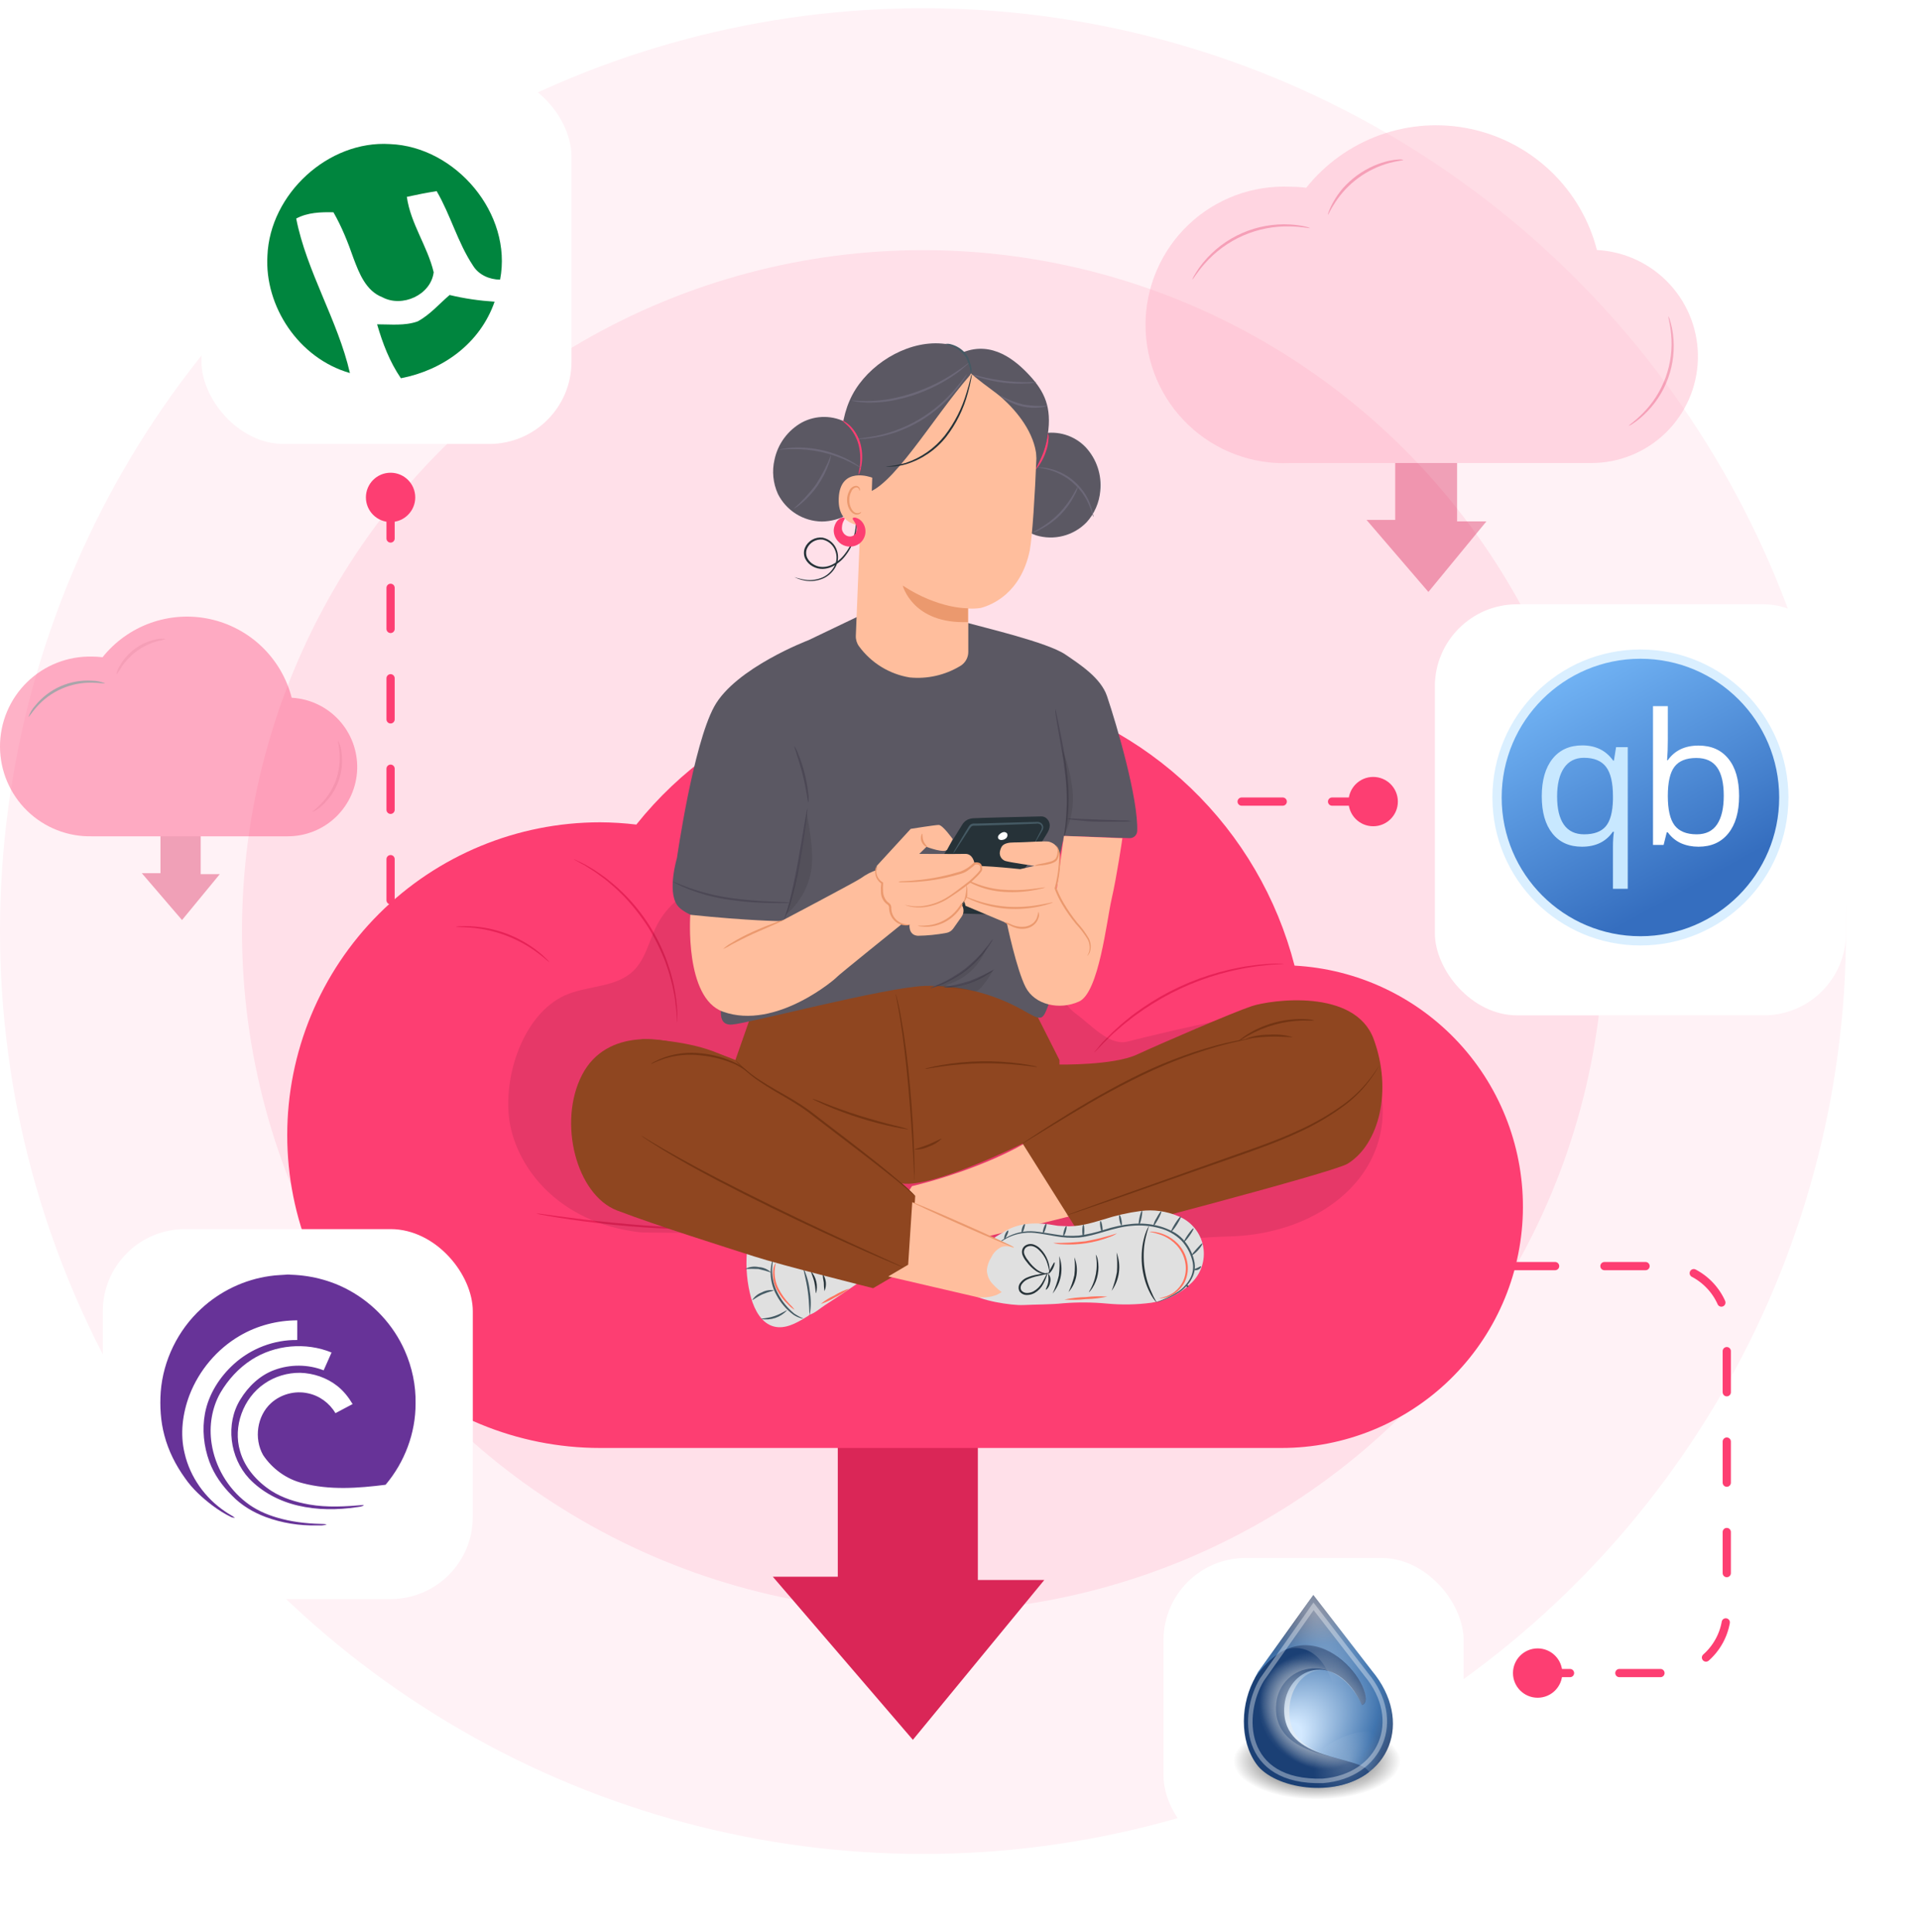 <svg width="467" height="470" viewBox="0 0 467 470" fill="none" xmlns="http://www.w3.org/2000/svg">
<circle cx="224.5" cy="226.5" r="224.5" fill="#FFF2F6"/>
<circle cx="224.5" cy="226.5" r="165.646" fill="#FFE0E9"/>
<g filter="url(#filter0_d)">
<rect x="49" y="15" width="90" height="90" rx="20" fill="white"/>
</g>
<g filter="url(#filter1_d)">
<circle cx="93.575" cy="59.577" r="28.509" fill="white"/>
<path d="M65.045 58.197C65.646 43.234 79.808 30.088 94.851 31.05C110.857 31.664 124.723 48.026 121.637 64.031C119.059 64.005 116.441 62.887 115.038 60.602C111.311 54.977 109.601 48.311 106.207 42.499C103.776 42.887 101.358 43.354 98.953 43.889C99.875 50.422 103.976 55.886 105.486 62.232C104.791 67.776 97.817 70.889 93.007 68.311C89.013 66.774 87.37 62.513 85.98 58.825C84.644 54.977 83.135 51.183 81.104 47.643C78.018 47.576 74.838 47.669 72.046 49.166C74.557 62.032 82.198 73.991 85.11 86.75C72.637 83.186 64.31 70.462 65.045 58.197Z" fill="#00853E"/>
<path d="M101.583 74.189C104.576 72.586 106.807 69.941 109.359 67.763C112.953 68.631 116.613 69.152 120.301 69.393C116.737 79.622 107.649 86.066 97.508 88.017C94.783 84.035 93.06 79.506 91.724 74.897C95.01 74.884 98.43 75.311 101.583 74.189Z" fill="#00853E"/>
</g>
<path d="M95 121L95 234C95 242.284 101.716 249 110 249L194 249" stroke="#FD3E72" stroke-width="2" stroke-linecap="round" stroke-dasharray="10 12"/>
<path d="M334 195L221 195C212.716 195 206 201.716 206 210L206 294" stroke="#FD3E72" stroke-width="2" stroke-linecap="round" stroke-dasharray="10 12"/>
<path d="M371.875 407L405 407C413.284 407 420 400.284 420 392L420 323C420 314.716 413.284 308 405 308L357 308" stroke="#FD3E72" stroke-width="2" stroke-linecap="round" stroke-dasharray="10 12"/>
<circle cx="95" cy="121" r="6" fill="#FD3E72"/>
<circle cx="334" cy="195" r="6" transform="rotate(90 334 195)" fill="#FD3E72"/>
<circle cx="374" cy="407" r="6" transform="rotate(-90 374 407)" fill="#FD3E72"/>
<g opacity="0.4">
<path d="M339.353 106.153V126.47H332.373L347.427 144L361.545 126.831H354.408V106.153H339.353Z" fill="#DA2657"/>
<path d="M388.421 60.821C386.551 53.548 382.691 46.94 377.274 41.738C371.856 36.537 365.097 32.948 357.754 31.374C350.41 29.801 342.774 30.305 335.701 32.83C328.629 35.356 322.4 39.802 317.714 45.67C316.422 45.511 315.122 45.431 313.821 45.43C309.277 45.22 304.737 45.933 300.477 47.527C296.216 49.121 292.323 51.562 289.033 54.703C285.742 57.845 283.124 61.62 281.334 65.803C279.545 69.985 278.622 74.487 278.622 79.036C278.622 83.585 279.545 88.086 281.334 92.269C283.124 96.451 285.742 100.227 289.033 103.368C292.323 106.509 296.216 108.951 300.477 110.545C304.737 112.139 309.277 112.852 313.821 112.641H387.003C393.766 112.655 400.266 110.026 405.118 105.314C409.97 100.603 412.789 94.183 412.974 87.422C413.159 80.662 410.695 74.097 406.108 69.128C401.521 64.158 395.174 61.177 388.421 60.821Z" fill="#FEAAC1"/>
<path d="M396.159 103.582C396.099 103.486 397.553 102.585 399.475 100.651C401.998 98.146 403.934 95.113 405.143 91.77C406.353 88.427 406.805 84.858 406.468 81.319C406.216 78.603 405.687 76.969 405.795 76.945C405.993 77.295 406.139 77.671 406.228 78.063C406.538 79.113 406.767 80.185 406.913 81.271C407.383 84.883 406.981 88.556 405.742 91.982C404.502 95.408 402.461 98.487 399.788 100.963C398.99 101.715 398.13 102.399 397.217 103.006C396.898 103.254 396.541 103.449 396.159 103.582Z" fill="#E72257"/>
<path d="M318.652 55.498C318.652 55.606 316.79 55.138 313.786 55.078C309.867 54.973 305.973 55.732 302.381 57.302C298.788 58.872 295.586 61.214 293 64.161C291.006 66.42 290.117 68.09 290.009 68.018C290.148 67.592 290.346 67.187 290.598 66.816C291.209 65.775 291.9 64.783 292.664 63.849C295.213 60.756 298.455 58.308 302.127 56.702C305.798 55.097 309.797 54.38 313.798 54.609C315.011 54.673 316.216 54.834 317.403 55.09C317.835 55.172 318.255 55.309 318.652 55.498Z" fill="#E72257"/>
<path d="M341.347 38.893C341.347 39.014 340.014 39.098 337.947 39.638C335.251 40.378 332.711 41.599 330.45 43.243C328.201 44.881 326.271 46.917 324.755 49.25C323.553 51.04 323.097 52.29 322.989 52.254C323.029 51.938 323.118 51.63 323.253 51.341C323.554 50.532 323.928 49.752 324.371 49.01C325.013 47.88 325.761 46.814 326.605 45.826C327.655 44.652 328.823 43.589 330.09 42.654C331.367 41.737 332.736 40.956 334.175 40.323C335.356 39.81 336.583 39.407 337.839 39.122C338.681 38.937 339.537 38.825 340.398 38.785C340.718 38.772 341.039 38.808 341.347 38.893Z" fill="#E72257"/>
</g>
<path d="M203.774 337.549V383.559H187.969L222.037 423.238L253.999 384.366H237.843V337.549H203.774Z" fill="#DA2657"/>
<path d="M314.875 234.905C310.636 218.44 301.893 203.481 289.628 191.706C277.362 179.932 262.059 171.807 245.434 168.244C228.81 164.681 211.521 165.82 195.507 171.533C179.493 177.246 165.388 187.308 154.773 200.589C151.849 200.238 148.908 200.054 145.964 200.039C125.78 200.039 106.423 208.057 92.151 222.329C77.879 236.601 69.862 255.958 69.862 276.141C69.862 296.325 77.879 315.682 92.151 329.953C106.423 344.225 125.78 352.243 145.964 352.243H311.667C326.967 352.254 341.668 346.292 352.638 335.625C363.608 324.959 369.981 310.431 370.399 295.136C370.817 279.841 365.248 264.987 354.877 253.737C344.507 242.487 330.154 235.73 314.875 234.905Z" fill="#FD3E72"/>
<path d="M164.731 248.755C164.679 248.592 164.654 248.422 164.655 248.252C164.655 247.872 164.598 247.397 164.56 246.818C164.56 246.496 164.56 246.154 164.503 245.774C164.446 245.394 164.408 244.986 164.36 244.55C164.237 243.667 164.161 242.651 163.914 241.569C163.81 241.018 163.696 240.439 163.573 239.841C163.449 239.243 163.259 238.645 163.098 238.009C162.804 236.728 162.31 235.408 161.835 234.013C160.695 231.037 159.274 228.176 157.592 225.469C155.855 222.779 153.869 220.259 151.659 217.942C150.606 216.917 149.618 215.91 148.593 215.094C148.09 214.676 147.644 214.249 147.141 213.879L145.726 212.835C144.853 212.142 143.97 211.639 143.23 211.155L142.186 210.49L141.236 209.997L139.983 209.285C139.828 209.215 139.684 209.122 139.556 209.009C139.717 209.058 139.873 209.122 140.021 209.199L141.331 209.826L142.281 210.291C142.613 210.471 142.964 210.689 143.353 210.917C144.236 211.416 145.092 211.961 145.916 212.55L147.35 213.575C147.853 213.936 148.299 214.373 148.84 214.781C149.93 215.675 150.973 216.625 151.963 217.629C156.53 222.246 160.038 227.801 162.244 233.908C162.726 235.234 163.138 236.584 163.478 237.952C163.63 238.598 163.819 239.205 163.933 239.851C164.047 240.496 164.142 241.037 164.237 241.588C164.416 242.587 164.542 243.594 164.617 244.607C164.617 245.053 164.702 245.461 164.721 245.85C164.74 246.239 164.721 246.571 164.721 246.894V248.337C164.733 248.476 164.736 248.616 164.731 248.755Z" fill="#E72257"/>
<path d="M133.594 234.042C133.528 234.108 132.531 233.092 130.747 231.773C126.016 228.259 120.396 226.142 114.524 225.66C112.274 225.47 110.869 225.555 110.869 225.47C111.177 225.379 111.497 225.335 111.818 225.337C112.716 225.276 113.617 225.276 114.514 225.337C120.5 225.619 126.245 227.778 130.936 231.507C131.645 232.062 132.314 232.664 132.939 233.311C133.185 233.528 133.405 233.773 133.594 234.042Z" fill="#E72257"/>
<path d="M168.452 298.999C167.954 299.05 167.451 299.05 166.952 298.999C166.003 298.999 164.579 298.999 162.852 298.914C159.396 298.79 154.622 298.506 149.363 297.964C144.104 297.423 139.367 296.797 135.95 296.237C134.241 295.962 132.864 295.724 131.915 295.534C131.416 295.463 130.924 295.348 130.444 295.193C130.947 295.207 131.448 295.258 131.944 295.345L136.007 295.895C139.424 296.36 144.161 296.958 149.41 297.471C154.659 297.983 159.425 298.325 162.871 298.534L166.952 298.781C167.457 298.818 167.958 298.891 168.452 298.999Z" fill="#E72257"/>
<path d="M312.387 234.44C312.213 234.479 312.035 234.502 311.856 234.507L310.327 234.611C309.672 234.611 308.856 234.687 307.926 234.81C306.995 234.934 305.913 234.991 304.746 235.2L302.904 235.494C302.268 235.598 301.613 235.76 300.93 235.893C299.563 236.149 298.129 236.557 296.611 236.956C290.062 238.819 283.854 241.719 278.223 245.547C276.942 246.448 275.708 247.284 274.635 248.176C274.085 248.613 273.544 249.011 273.059 249.429L271.655 250.654C270.705 251.413 269.993 252.191 269.31 252.837C268.626 253.482 268.066 254.071 267.611 254.564L266.557 255.666C266.438 255.8 266.304 255.921 266.158 256.026C266.25 255.873 266.358 255.729 266.481 255.599C266.737 255.286 267.07 254.906 267.43 254.432C267.791 253.957 268.38 253.311 269.082 252.647C269.784 251.982 270.477 251.176 271.379 250.397L272.775 249.144C273.259 248.708 273.8 248.299 274.341 247.853C275.414 246.904 276.648 246.088 277.929 245.167C283.603 241.262 289.892 238.339 296.535 236.519C298.063 236.13 299.515 235.731 300.892 235.494C301.585 235.361 302.249 235.209 302.895 235.114L304.793 234.858C305.97 234.668 307.052 234.621 307.992 234.535C308.8 234.456 309.611 234.418 310.422 234.421H311.951C312.096 234.412 312.243 234.419 312.387 234.44Z" fill="#E72257"/>
<g opacity="0.4">
<path d="M39.029 199.196V212.412H34.487L44.272 223.817L53.457 212.655H48.814V199.196H39.029Z" fill="#DA2657"/>
<path d="M70.948 169.74C69.73 165.008 67.218 160.71 63.694 157.326C60.17 153.943 55.773 151.608 50.996 150.584C46.219 149.56 41.251 149.887 36.65 151.529C32.048 153.171 27.995 156.062 24.945 159.878C24.098 159.781 23.247 159.73 22.394 159.725C19.479 159.655 16.579 160.168 13.866 161.235C11.152 162.302 8.679 163.901 6.592 165.938C4.506 167.974 2.848 170.408 1.716 173.095C0.583 175.782 0 178.669 0 181.585C0 184.5 0.583 187.387 1.716 190.074C2.848 192.761 4.506 195.195 6.592 197.231C8.679 199.268 11.152 200.867 13.866 201.934C16.579 203.001 19.479 203.514 22.394 203.444H70.016C74.409 203.445 78.629 201.732 81.778 198.669C84.927 195.606 86.757 191.436 86.879 187.045C87 182.654 85.403 178.388 82.428 175.156C79.453 171.925 75.334 169.981 70.948 169.74Z" fill="#FD3E72"/>
<path d="M75.975 197.525C75.975 197.435 76.843 196.823 78.067 195.56C79.67 193.919 80.909 191.959 81.703 189.807C82.464 187.643 82.768 185.345 82.596 183.058C82.456 181.298 82.137 180.226 82.239 180.2C82.707 181.068 82.985 182.024 83.055 183.007C83.388 185.372 83.138 187.782 82.327 190.027C81.515 192.273 80.167 194.286 78.399 195.892C77.715 196.6 76.889 197.157 75.975 197.525Z" fill="#E72257"/>
<path d="M25.558 166.245C25.558 166.359 24.282 166.092 22.381 166.066C19.849 166.019 17.335 166.52 15.015 167.535C12.694 168.55 10.62 170.055 8.935 171.947C7.66 173.389 7.022 174.499 6.932 174.396C7.291 173.377 7.851 172.44 8.578 171.641C10.231 169.6 12.349 167.985 14.756 166.933C17.162 165.881 19.786 165.421 22.407 165.594C23.49 165.602 24.56 165.823 25.558 166.245Z" fill="#263238"/>
<path d="M40.316 155.452C39.597 155.686 38.864 155.878 38.122 156.026C36.394 156.516 34.766 157.306 33.312 158.361C31.865 159.414 30.609 160.709 29.6 162.188C29.218 162.854 28.792 163.493 28.325 164.101C28.435 163.329 28.718 162.592 29.154 161.945C30.075 160.31 31.342 158.895 32.866 157.799C34.385 156.688 36.125 155.918 37.969 155.541C38.734 155.329 39.537 155.299 40.316 155.452Z" fill="#E72257"/>
</g>
<g opacity="0.3">
<path opacity="0.3" d="M335.891 265.395C333.993 254.564 319.631 243.562 307.252 246.04C296.469 248.185 284.859 250.691 274.199 253.387C269.794 254.498 265.238 249.154 261.555 246.505C259.656 245.119 258.479 242.898 257.274 240.81C250.411 229.143 239.114 220.391 226.499 215.502C213.883 210.614 200.005 209.446 186.554 210.917C176.112 212.066 164.721 215.664 159.832 224.966C157.877 228.716 157.098 233.215 154.07 236.158C150.026 240.069 143.628 239.756 138.36 241.74C127.823 245.708 122.488 260.773 123.817 271.945C125.146 283.118 135.085 297.518 155.978 299.816C155.978 299.816 231.663 300.48 269.035 302.293C281.992 302.92 285.903 301.135 298.861 300.793C321.728 300.243 339.309 285.263 335.891 265.395Z" fill="black"/>
</g>
<path d="M196.862 319.835C198.134 319.513 199.558 318.203 200.659 317.5C203.355 315.766 206.023 313.985 208.662 312.156C199.169 309.403 191.148 307.229 181.674 304.562C181.349 308.359 181.702 312.184 182.718 315.858C183.592 318.791 185.262 321.914 188.224 322.693C190.91 323.395 193.644 321.914 196.017 320.452L196.672 320.044" fill="#E0E0E0"/>
<path d="M198.486 314.595C198.344 314.595 198.401 313.352 198.068 311.9C197.736 310.447 197.119 309.365 197.29 309.289C197.91 310.007 198.344 310.867 198.552 311.792C198.761 312.718 198.738 313.681 198.486 314.595Z" fill="#263238"/>
<path d="M200.527 314.092C200.429 313.388 200.378 312.677 200.375 311.966C200.228 311.271 200.129 310.567 200.081 309.859C200.519 310.464 200.79 311.173 200.869 311.916C200.947 312.659 200.829 313.409 200.527 314.092Z" fill="#263238"/>
<path d="M188.015 306.327C188.101 306.327 187.825 307.277 187.806 308.9C187.776 310.962 188.29 312.995 189.297 314.795C190.259 316.619 191.576 318.233 193.17 319.541C193.882 320.015 194.635 320.425 195.419 320.766C195.18 320.779 194.94 320.74 194.717 320.652C194.096 320.466 193.507 320.188 192.97 319.826C191.259 318.556 189.854 316.918 188.86 315.032C187.812 313.159 187.327 311.023 187.465 308.881C187.495 308.239 187.594 307.603 187.759 306.982C187.801 306.75 187.888 306.527 188.015 306.327Z" fill="#455A64"/>
<path d="M195.42 308.52C196.252 310.275 196.772 312.16 196.958 314.092C197.293 315.995 197.293 317.942 196.958 319.845C196.806 319.845 196.911 317.272 196.483 314.149C196.056 311.026 195.268 308.568 195.42 308.52Z" fill="#455A64"/>
<path d="M193.274 318.62C192.71 318.298 192.2 317.888 191.765 317.405C190.607 316.339 189.644 315.08 188.917 313.684C188.192 312.268 187.892 310.673 188.054 309.09C188.081 308.429 188.299 307.789 188.68 307.248C188.756 307.248 188.471 307.96 188.405 309.147C188.349 310.653 188.676 312.148 189.354 313.494C190.063 314.842 190.951 316.087 191.993 317.197C192.465 317.628 192.895 318.105 193.274 318.62Z" fill="#FF725E"/>
<path d="M206.544 313.476C205.521 314.305 204.399 315.003 203.203 315.554C202.084 316.247 200.886 316.802 199.634 317.206C200.652 316.368 201.775 315.666 202.975 315.118C204.092 314.425 205.291 313.873 206.544 313.476Z" fill="#FF725E"/>
<path d="M191.433 318.753C190.646 319.611 189.654 320.254 188.549 320.623C187.445 320.992 186.265 321.073 185.12 320.86C185.12 320.718 186.649 320.746 188.395 320.148C190.142 319.55 191.348 318.639 191.433 318.753Z" fill="#455A64"/>
<path d="M188.215 313.893C188.215 314.035 186.934 314.216 185.51 314.842C184.086 315.469 183.089 316.342 182.985 316.238C183.536 315.388 184.349 314.741 185.301 314.396C186.189 313.908 187.215 313.731 188.215 313.893Z" fill="#455A64"/>
<path d="M187.589 309.574C186.566 309.221 185.523 308.93 184.466 308.701C183.385 308.645 182.301 308.645 181.22 308.701C182.235 308.162 183.408 307.998 184.533 308.235C185.68 308.297 186.766 308.773 187.589 309.574Z" fill="#455A64"/>
<path d="M260.265 295.848C260.322 295.933 224.658 304.533 224.658 304.533L219.418 292.259L221.82 288.548C221.82 288.548 236.894 285.14 249.158 278.201L260.265 295.848Z" fill="#FFBE9D"/>
<path d="M176.577 260.877C176.577 260.877 174.944 258.494 168.034 255.105C162.291 252.258 147.549 249.941 141.578 261.475C135.607 273.008 140.192 290.703 150.121 294.481C160.051 298.259 176.577 303.432 183.345 305.616C190.114 307.799 212.374 313.371 212.374 313.371L221.525 308.008L222.607 290.921C222.607 290.921 209.991 277.964 199.255 274.385C188.519 270.806 176.577 260.877 176.577 260.877Z" fill="#8F4620"/>
<path d="M155.979 252.827C156.074 252.685 166.098 252.97 173.417 255.732C176.17 256.767 178.866 257.877 178.866 257.877L182.909 246.353L213.219 236.253H246.776L257.692 257.877V258.969C257.692 258.969 270.801 259.187 276.478 256.567C282.155 253.947 299.839 246.296 304.424 244.768C309.009 243.24 329.542 240.307 334.127 252.799C338.711 265.291 335.465 278.324 327.795 283.09C324.178 285.33 263.16 301.126 263.16 301.126L248.741 278.191C248.741 278.191 226.775 289.079 219.418 287.893C212.061 286.706 155.979 252.827 155.979 252.827Z" fill="#8F4620"/>
<path d="M217.87 241.825C217.935 241.969 217.986 242.118 218.022 242.271C218.107 242.613 218.221 243.04 218.354 243.553C218.629 244.673 218.981 246.315 219.303 248.346C220.044 252.409 220.784 258.076 221.354 264.351C221.923 270.626 222.227 276.321 222.351 280.488C222.417 282.548 222.436 284.219 222.436 285.377C222.436 285.909 222.436 286.326 222.436 286.706C222.462 286.86 222.462 287.017 222.436 287.171C222.405 287.018 222.386 286.862 222.379 286.706C222.379 286.345 222.379 285.909 222.313 285.377C222.246 284.152 222.17 282.529 222.066 280.507C221.857 276.388 221.487 270.701 220.927 264.427C220.367 258.152 219.674 252.514 219.028 248.441C218.715 246.41 218.411 244.768 218.193 243.638C218.098 243.116 218.012 242.689 217.946 242.328C217.893 242.166 217.868 241.996 217.87 241.825Z" fill="#723413"/>
<path d="M252.346 259.548C251.983 259.564 251.62 259.535 251.264 259.462C250.571 259.368 249.574 259.244 248.331 259.121C245.106 258.769 241.863 258.62 238.62 258.675C235.38 258.737 232.146 258.997 228.938 259.453L226.023 259.899C225.668 259.98 225.305 260.025 224.941 260.032C225.274 259.883 225.625 259.778 225.985 259.719C226.659 259.538 227.647 259.33 228.881 259.111C235.323 257.986 241.901 257.87 248.378 258.769C249.612 258.95 250.609 259.121 251.293 259.273C251.652 259.329 252.005 259.421 252.346 259.548Z" fill="#723413"/>
<path d="M229.043 277.005C228.181 277.869 227.127 278.52 225.967 278.903C224.871 279.432 223.663 279.689 222.446 279.653C222.446 279.511 223.974 279.169 225.778 278.438C227.581 277.707 228.958 276.891 229.043 277.005Z" fill="#723413"/>
<path d="M304.603 252.571C304.402 252.636 304.195 252.687 303.986 252.722L302.221 253.083C300.683 253.406 298.471 253.918 295.775 254.678C288.765 256.719 281.963 259.417 275.461 262.737C267.81 266.534 261.222 270.616 256.4 273.53L250.704 277.004L249.147 277.954C248.972 278.071 248.784 278.17 248.587 278.248C248.745 278.104 248.917 277.977 249.1 277.868L250.6 276.862C251.91 275.998 253.808 274.755 256.181 273.255C260.928 270.255 267.573 266.164 275.214 262.31C281.74 258.974 288.588 256.309 295.652 254.355C298.376 253.634 300.607 253.178 302.154 252.922C302.923 252.77 303.531 252.703 303.939 252.646C304.156 252.593 304.379 252.568 304.603 252.571Z" fill="#723413"/>
<path d="M319.63 248.252C319.63 248.337 318.529 248.252 316.783 248.252C314.481 248.32 312.196 248.664 309.976 249.277C307.761 249.896 305.626 250.776 303.616 251.897C302.069 252.77 301.177 253.416 301.129 253.349C301.082 253.283 301.31 253.131 301.699 252.818C302.252 252.376 302.832 251.97 303.436 251.602C305.426 250.366 307.584 249.423 309.843 248.802C312.099 248.177 314.432 247.873 316.773 247.9C317.481 247.907 318.188 247.958 318.89 248.052C319.145 248.083 319.394 248.15 319.63 248.252Z" fill="#723413"/>
<path d="M314.352 252.267C314.352 252.409 311.808 252.077 308.656 252.191C305.505 252.305 303.056 252.799 303.027 252.656C304.826 252.01 306.726 251.689 308.637 251.707C310.56 251.554 312.495 251.744 314.352 252.267Z" fill="#723413"/>
<path d="M335.454 259.225C335.423 259.293 335.388 259.36 335.35 259.424L335.037 259.984C334.742 260.487 334.306 261.199 333.67 262.082C331.888 264.607 329.734 266.848 327.281 268.727C323.627 271.458 319.679 273.773 315.51 275.628C310.84 277.783 305.515 279.681 299.933 281.637L271.322 291.652L262.627 294.623L260.263 295.411L259.637 295.61C259.567 295.637 259.493 295.653 259.419 295.657L259.618 295.563L260.225 295.316L262.57 294.442L271.208 291.319L299.772 281.172C305.353 279.216 310.669 277.375 315.33 275.21C319.476 273.387 323.413 271.121 327.072 268.452C329.528 266.61 331.711 264.431 333.556 261.978C334.201 261.114 334.676 260.411 334.989 259.937L335.35 259.396C335.42 259.275 335.454 259.219 335.454 259.225Z" fill="#723413"/>
<path d="M220.508 308.615C220.272 308.547 220.041 308.465 219.815 308.368L217.86 307.58C216.17 306.887 213.73 305.853 210.74 304.533C204.75 301.904 196.501 298.145 187.578 293.769C178.655 289.392 170.615 285.225 164.948 281.903C162.1 280.27 159.86 278.884 158.303 277.887L156.547 276.72C156.337 276.594 156.14 276.448 155.958 276.283C156.183 276.383 156.399 276.5 156.604 276.634L158.398 277.726C159.964 278.675 162.243 280.014 165.1 281.59C170.795 284.789 178.826 288.927 187.778 293.322C196.729 297.717 204.921 301.505 210.864 304.21L217.936 307.447L219.834 308.311C220.069 308.389 220.294 308.491 220.508 308.615Z" fill="#723413"/>
<path d="M158.332 258.817C158.584 258.595 158.869 258.412 159.177 258.276C159.976 257.851 160.808 257.489 161.664 257.194C164.515 256.209 167.553 255.884 170.549 256.244C173.541 256.53 176.455 257.36 179.149 258.693C179.953 259.117 180.705 259.633 181.389 260.231C181.654 260.433 181.888 260.673 182.082 260.943C181.094 260.228 180.06 259.578 178.988 258.997C176.283 257.78 173.397 257.016 170.444 256.738C167.521 256.381 164.556 256.639 161.74 257.497C159.604 258.19 158.37 258.902 158.332 258.817Z" fill="#723413"/>
<path d="M222.597 290.93C222.433 290.839 222.282 290.724 222.151 290.588L220.936 289.554C219.883 288.604 218.326 287.37 216.389 285.814C212.516 282.71 207.049 278.552 201.021 273.948L196.635 270.578C195.202 269.515 193.787 268.604 192.344 267.73C189.497 266.05 186.934 264.617 184.874 263.202C183.226 262.117 181.69 260.871 180.289 259.481C179.908 259.108 179.547 258.715 179.207 258.304C179.074 258.171 178.959 258.021 178.865 257.858C178.865 257.858 179.406 258.408 180.422 259.348C181.862 260.669 183.415 261.86 185.064 262.908C187.133 264.275 189.744 265.67 192.582 267.341C193.996 268.186 195.43 269.097 196.92 270.189C198.41 271.28 199.768 272.41 201.315 273.559C207.343 278.163 212.782 282.358 216.608 285.548C218.506 287.133 220.053 288.453 221.06 289.402C221.582 289.876 221.961 290.256 222.218 290.522C222.357 290.646 222.484 290.783 222.597 290.93Z" fill="#723413"/>
<path d="M197.565 267.265C198.714 267.622 199.842 268.044 200.944 268.528C203.023 269.335 205.899 270.426 209.136 271.423C212.373 272.42 215.335 273.236 217.49 273.768C218.67 274.023 219.836 274.34 220.983 274.717C220.664 274.731 220.344 274.699 220.034 274.622C219.417 274.537 218.524 274.375 217.433 274.148C214.586 273.553 211.773 272.812 209.003 271.926C206.229 271.053 203.501 270.039 200.83 268.889C199.814 268.442 198.989 268.063 198.429 267.787C198.121 267.647 197.832 267.472 197.565 267.265Z" fill="#723413"/>
<path d="M241.705 301.211L236.01 314.5C238.108 316.399 246.081 317.614 248.891 317.472C251.701 317.329 255.764 317.358 258.564 317.044C262.132 316.756 265.718 316.782 269.281 317.12C272.847 317.458 276.439 317.391 279.989 316.921C283.548 316.432 286.866 314.846 289.482 312.384C290.746 311.267 291.702 309.843 292.258 308.251C292.814 306.658 292.952 304.949 292.657 303.288C292.363 301.627 291.646 300.069 290.576 298.765C289.507 297.46 288.12 296.452 286.548 295.838C283.685 294.62 280.549 294.191 277.464 294.594C274.395 294.999 271.37 295.685 268.427 296.645C265.266 297.594 262.029 298.543 258.745 298.259C258.08 298.202 257.416 298.259 256.761 298.107C252.47 297.309 247.999 297.271 244.135 299.701C243.376 300.186 242.512 300.613 241.705 301.211Z" fill="#E0E0E0"/>
<path d="M242.532 302.701C242.684 302.527 242.853 302.368 243.035 302.227C243.547 301.804 244.093 301.427 244.668 301.097C246.809 299.865 249.281 299.331 251.74 299.569C253.278 299.721 254.93 300.034 256.714 300.3C258.593 300.634 260.507 300.727 262.41 300.575C264.499 300.294 266.559 299.821 268.561 299.16C270.742 298.439 272.996 297.961 275.282 297.737C277.583 297.514 279.906 297.713 282.135 298.325C283.194 298.631 284.218 299.044 285.192 299.559C286.138 300.039 286.993 300.682 287.717 301.458C289.051 302.907 289.989 304.676 290.441 306.593C290.663 307.466 290.692 308.376 290.527 309.261C290.347 310.073 290.026 310.847 289.578 311.548C288.827 312.739 287.818 313.744 286.625 314.491C285.739 315.056 284.801 315.536 283.825 315.924C283.028 316.257 282.401 316.475 281.974 316.627C281.76 316.715 281.538 316.779 281.31 316.817C281.51 316.704 281.719 316.609 281.936 316.532C282.354 316.352 282.971 316.105 283.749 315.753C284.696 315.331 285.607 314.832 286.473 314.263C287.611 313.519 288.568 312.53 289.274 311.368C289.709 310.678 289.999 309.905 290.124 309.099C290.25 308.292 290.209 307.469 290.005 306.679C289.547 304.845 288.632 303.157 287.347 301.771C285.856 300.303 283.996 299.263 281.964 298.762C279.801 298.178 277.551 297.985 275.32 298.192C270.687 298.534 266.577 300.651 262.457 301.04C260.521 301.182 258.575 301.074 256.667 300.717C254.882 300.423 253.24 300.091 251.721 299.92C249.323 299.672 246.904 300.141 244.772 301.268C244.001 301.706 243.253 302.184 242.532 302.701Z" fill="#455A64"/>
<path d="M281.346 316.874C281.346 316.874 281.137 316.693 280.834 316.295C280.642 316.06 280.468 315.813 280.312 315.554C280.09 315.219 279.89 314.871 279.714 314.51C279.23 313.583 278.833 312.614 278.527 311.615C278.156 310.375 277.902 309.104 277.768 307.818C277.654 306.539 277.654 305.252 277.768 303.973C277.867 302.933 278.061 301.903 278.347 300.898C278.449 300.507 278.576 300.123 278.726 299.749C278.825 299.463 278.942 299.184 279.078 298.914C279.305 298.467 279.438 298.23 279.467 298.249C279.495 298.268 279.087 299.274 278.688 300.983C278.45 301.978 278.295 302.991 278.223 304.011C278.149 305.261 278.168 306.514 278.28 307.761C278.423 309.005 278.661 310.236 278.992 311.444C279.271 312.42 279.627 313.372 280.055 314.292C280.748 315.991 281.403 316.826 281.346 316.874Z" fill="#263238"/>
<path d="M245.209 299.35C245.333 299.417 245.209 299.91 244.934 300.48C244.659 301.049 244.44 301.505 244.308 301.429C244.175 301.353 244.232 300.86 244.478 300.262C244.725 299.664 245.095 299.284 245.209 299.35Z" fill="#455A64"/>
<path d="M249.263 297.774C249.386 297.831 249.263 298.315 249.101 298.885C248.94 299.455 248.703 299.91 248.57 299.834C248.437 299.758 248.437 299.284 248.627 298.686C248.817 298.088 249.139 297.717 249.263 297.774Z" fill="#455A64"/>
<path d="M254.473 297.67C254.596 297.717 254.53 298.278 254.321 298.923C254.112 299.569 253.828 300.062 253.704 300.015C253.581 299.967 253.638 299.417 253.847 298.771C254.055 298.126 254.34 297.632 254.473 297.67Z" fill="#455A64"/>
<path d="M259.361 298.287C259.494 298.287 259.447 298.885 259.257 299.54C259.067 300.195 258.801 300.698 258.678 300.66C258.554 300.622 258.592 300.062 258.782 299.398C258.972 298.733 259.228 298.249 259.361 298.287Z" fill="#455A64"/>
<path d="M263.481 300.869C263.348 300.869 263.234 300.205 263.244 299.388C263.253 298.572 263.358 297.917 263.5 297.917C263.643 297.917 263.738 298.581 263.738 299.388C263.738 300.195 263.614 300.869 263.481 300.869Z" fill="#455A64"/>
<path d="M268.058 299.701C267.915 299.701 267.726 299.132 267.621 298.392C267.517 297.651 267.545 297.034 267.678 297.015C267.811 296.996 268.01 297.585 268.115 298.325C268.219 299.066 268.21 299.683 268.058 299.701Z" fill="#455A64"/>
<path d="M272.291 295.553C272.423 295.553 272.642 296.085 272.775 296.797C272.908 297.509 272.908 298.107 272.775 298.126C272.642 298.145 272.423 297.594 272.291 296.882C272.158 296.17 272.158 295.572 272.291 295.553Z" fill="#455A64"/>
<path d="M277.758 294.547C277.891 294.547 277.834 295.354 277.645 296.284C277.455 297.215 277.17 297.955 277.037 297.927C276.904 297.898 276.961 297.12 277.16 296.189C277.36 295.259 277.626 294.519 277.758 294.547Z" fill="#455A64"/>
<path d="M282.448 294.68C282.572 294.737 282.239 295.629 281.698 296.579C281.157 297.528 280.626 298.344 280.512 298.278C280.616 297.596 280.872 296.947 281.262 296.379C281.793 295.382 282.296 294.623 282.448 294.68Z" fill="#455A64"/>
<path d="M287.222 295.933C287.336 296.009 286.9 296.882 286.273 297.888C285.646 298.895 284.992 299.654 284.878 299.578C284.764 299.502 285.2 298.629 285.827 297.623C286.453 296.616 287.108 295.857 287.222 295.933Z" fill="#455A64"/>
<path d="M290.298 298.818C290.403 298.894 289.985 299.682 289.349 300.584C288.713 301.486 288.125 302.15 288.02 302.074C287.916 301.998 288.324 301.201 288.969 300.299C289.615 299.397 290.184 298.733 290.298 298.818Z" fill="#455A64"/>
<path d="M292.445 302.483C292.558 302.559 292.131 303.328 291.41 304.125C290.688 304.923 289.967 305.416 289.882 305.321C289.796 305.226 290.347 304.571 291.049 303.793C291.752 303.015 292.331 302.398 292.445 302.483Z" fill="#455A64"/>
<path d="M292.13 308.074C292.234 308.15 291.997 308.615 291.437 308.862C290.877 309.109 290.364 308.976 290.383 308.862C290.402 308.748 290.791 308.625 291.238 308.425C291.684 308.226 292.025 307.979 292.13 308.074Z" fill="#455A64"/>
<path d="M289.094 312.858C289.094 312.982 289.008 313.143 288.799 313.114C288.59 313.086 288.524 312.877 288.609 312.773C288.64 312.727 288.681 312.69 288.729 312.663C288.776 312.637 288.83 312.622 288.885 312.621C288.936 312.64 288.983 312.672 289.019 312.713C289.056 312.754 289.081 312.804 289.094 312.858Z" fill="#455A64"/>
<path d="M255.992 314.747C256.667 313.326 257.185 311.837 257.54 310.305C257.742 308.731 257.774 307.139 257.635 305.558C258.184 307.094 258.321 308.747 258.033 310.353C257.745 311.958 257.041 313.46 255.992 314.709V314.747Z" fill="#263238"/>
<path d="M259.902 314.301C260.528 312.991 261.005 311.616 261.326 310.2C261.494 308.756 261.494 307.297 261.326 305.853C261.899 307.253 262.069 308.786 261.82 310.278C261.57 311.77 260.909 313.163 259.912 314.301H259.902Z" fill="#263238"/>
<path d="M264.83 314.329C266.539 311.609 267.143 308.339 266.52 305.188C266.791 305.591 266.96 306.053 267.014 306.536C267.236 307.683 267.236 308.863 267.014 310.01C266.809 311.162 266.38 312.261 265.751 313.247C265.286 313.997 264.878 314.367 264.83 314.329Z" fill="#263238"/>
<path d="M270.393 313.997C270.962 312.519 271.391 310.99 271.674 309.431C271.786 307.85 271.754 306.261 271.579 304.685C272.166 306.216 272.365 307.869 272.158 309.495C271.951 311.122 271.345 312.672 270.393 314.007V313.997Z" fill="#263238"/>
<path d="M254.995 309.83C254.742 309.941 254.463 309.98 254.189 309.944C253.436 309.896 252.707 309.657 252.072 309.251C251.16 308.635 250.363 307.864 249.717 306.973C249.28 306.47 248.933 305.895 248.692 305.274C248.573 304.916 248.544 304.535 248.607 304.163C248.679 303.764 248.887 303.402 249.195 303.138C249.495 302.898 249.849 302.735 250.227 302.664C250.604 302.592 250.993 302.615 251.36 302.73C252.006 302.942 252.589 303.31 253.059 303.802C253.841 304.589 254.446 305.534 254.834 306.574C255.097 307.265 255.254 307.991 255.299 308.729C255.341 308.998 255.325 309.273 255.252 309.536C255.106 308.563 254.858 307.608 254.511 306.688C254.097 305.721 253.493 304.846 252.736 304.115C252.319 303.679 251.801 303.353 251.227 303.166C250.937 303.08 250.631 303.064 250.333 303.12C250.036 303.177 249.757 303.303 249.518 303.489C249.302 303.69 249.152 303.952 249.088 304.24C249.023 304.528 249.048 304.829 249.157 305.103C249.382 305.675 249.703 306.205 250.107 306.669C250.705 307.537 251.443 308.3 252.29 308.928C253.087 309.481 254.026 309.794 254.995 309.83Z" fill="#263238"/>
<path d="M254.767 309.688C254.749 309.937 254.688 310.181 254.587 310.409C254.374 311.066 254.101 311.701 253.77 312.308C253.29 313.231 252.56 314.001 251.663 314.529C251.112 314.841 250.492 315.011 249.859 315.022C249.492 315.048 249.125 314.978 248.792 314.82C248.46 314.662 248.173 314.421 247.961 314.121C247.795 313.795 247.726 313.428 247.763 313.065C247.8 312.701 247.941 312.356 248.17 312.07C248.538 311.56 249.027 311.149 249.594 310.874C250.524 310.461 251.509 310.18 252.517 310.039C253.414 309.816 254.329 309.679 255.251 309.631C254.388 309.956 253.499 310.207 252.593 310.381C251.63 310.567 250.693 310.87 249.802 311.282C249.311 311.531 248.887 311.896 248.568 312.346C248.399 312.556 248.292 312.81 248.26 313.079C248.229 313.348 248.273 313.62 248.388 313.864C248.553 314.083 248.769 314.259 249.017 314.376C249.265 314.494 249.538 314.549 249.812 314.538C250.366 314.536 250.911 314.396 251.397 314.13C252.237 313.651 252.937 312.96 253.429 312.127C254.292 310.665 254.644 309.64 254.767 309.688Z" fill="#263238"/>
<path d="M254.378 313.732C254.264 313.637 254.815 312.906 254.976 311.833C255.137 310.76 254.872 309.935 254.976 309.859C255.217 310.137 255.385 310.471 255.464 310.831C255.544 311.191 255.533 311.564 255.432 311.919C255.27 313.143 254.454 313.836 254.378 313.732Z" fill="#263238"/>
<path d="M256.495 307.097C256.618 307.097 256.495 307.856 256.087 308.634C255.678 309.413 255.137 309.906 255.033 309.83C254.928 309.754 255.261 309.137 255.65 308.407C256.039 307.676 256.362 307.049 256.495 307.097Z" fill="#263238"/>
<path d="M271.693 300.034C271.042 300.466 270.332 300.802 269.585 301.031C266.037 302.354 262.251 302.923 258.47 302.701C257.689 302.698 256.913 302.586 256.163 302.369C258.795 302.401 261.427 302.265 264.042 301.961C266.631 301.486 269.187 300.842 271.693 300.034Z" fill="#FF725E"/>
<path d="M269.338 315.421C267.624 315.79 265.879 315.993 264.126 316.029C262.387 316.229 260.633 316.267 258.886 316.143C260.6 315.774 262.345 315.571 264.098 315.535C265.837 315.335 267.591 315.297 269.338 315.421Z" fill="#FF725E"/>
<path d="M281.936 315.791C283.125 315.624 284.264 315.203 285.277 314.557C286.346 313.828 287.204 312.829 287.764 311.662C288.408 310.221 288.587 308.615 288.277 307.068C287.975 305.51 287.245 304.067 286.169 302.9C285.281 301.957 284.217 301.196 283.037 300.66C281.916 300.205 280.752 299.864 279.562 299.644C279.892 299.585 280.23 299.585 280.559 299.644C281.456 299.749 282.334 299.976 283.17 300.318C284.425 300.827 285.56 301.594 286.502 302.568C287.66 303.783 288.444 305.306 288.761 306.954C289.097 308.604 288.89 310.319 288.172 311.842C287.561 313.068 286.625 314.102 285.467 314.833C284.693 315.321 283.827 315.644 282.923 315.782C282.597 315.847 282.262 315.85 281.936 315.791Z" fill="#FF725E"/>
<path d="M221.885 292.459L246.566 303.423C246.806 306.56 246.285 309.709 245.047 312.602C243.244 316.304 237.766 315.564 237.766 315.564L216.047 310.514L220.889 307.666L221.885 292.459Z" fill="#FFBE9D"/>
<path d="M243.946 314.548C242.969 313.865 242.077 313.068 241.288 312.175C240.499 311.271 240.056 310.118 240.035 308.919C240.142 307.839 240.507 306.801 241.098 305.891C241.603 304.791 242.471 303.9 243.557 303.366C244.923 302.853 246.404 303.442 247.743 304.097L247.999 309.602L243.946 314.548Z" fill="#E0E0E0"/>
<path d="M246.603 303.423C246.546 303.546 240.974 301.192 234.149 298.164C227.324 295.136 221.809 292.582 221.885 292.468C221.961 292.354 227.523 294.69 234.348 297.718C241.174 300.746 246.66 303.29 246.603 303.423Z" fill="#EB996E"/>
<path d="M274.703 203.893C274.94 203.905 275.178 203.871 275.403 203.791C275.627 203.712 275.833 203.589 276.01 203.429C276.186 203.269 276.329 203.076 276.431 202.861C276.532 202.646 276.59 202.412 276.601 202.174C276.877 194.372 271.732 176.696 269.263 169.359C267.754 164.878 262.619 161.603 259.087 159.192C254.778 156.278 239.542 152.709 234.521 151.323H232.831L209.489 149.585L196.664 155.727C196.664 155.727 178.884 162.467 173.73 171.865C168.575 181.262 164.655 208.724 164.655 208.724C164.655 208.724 162.291 216.575 164.655 220.115C166.126 222.327 171.604 224.245 176.53 225.185C173.863 234.07 175.97 240.667 175.875 241.797C175.676 244.132 173.882 249.571 178.087 249.239C182.292 248.907 215.175 240.221 224.942 239.832C233.212 239.608 241.39 241.614 248.617 245.641C253.544 248.403 253.506 248.603 255.262 243.743C257.018 238.882 251.408 233.405 251.408 233.405C251.408 233.405 256.439 215.227 258.784 203.342L274.703 203.893Z" fill="#5B5863"/>
<path d="M192.117 219.584C191.738 219.654 191.353 219.683 190.968 219.67C190.228 219.67 189.155 219.717 187.826 219.67C184.373 219.649 180.926 219.392 177.508 218.901C174.089 218.421 170.736 217.555 167.512 216.319C166.54 215.945 165.589 215.517 164.664 215.037C164.31 214.886 163.975 214.691 163.668 214.458C163.668 214.382 165.167 215.104 167.654 215.996C170.894 217.128 174.235 217.948 177.631 218.445C181.031 218.92 184.453 219.221 187.883 219.347L191.016 219.47C191.386 219.468 191.755 219.506 192.117 219.584Z" fill="#4C4855"/>
<path d="M241.478 228.488C241.402 228.742 241.287 228.982 241.136 229.2C240.78 229.813 240.39 230.405 239.969 230.975C237.169 234.769 233.384 237.723 229.024 239.519C228.369 239.796 227.697 240.031 227.011 240.221C226.768 240.312 226.512 240.366 226.252 240.382C226.252 240.297 227.268 239.946 228.881 239.205C230.972 238.226 232.949 237.019 234.776 235.608C236.591 234.179 238.241 232.552 239.693 230.757C240.766 229.38 241.364 228.45 241.478 228.488Z" fill="#4C4855"/>
<path d="M241.858 235.779C241.418 236.275 240.894 236.689 240.31 237.003C238.974 237.867 237.54 238.571 236.039 239.101C234.537 239.63 232.979 239.986 231.397 240.164C230.744 240.277 230.076 240.277 229.422 240.164C231.604 239.797 233.757 239.28 235.868 238.617C237.928 237.81 239.929 236.862 241.858 235.779Z" fill="#4C4855"/>
<path d="M275.176 199.716C274.42 199.863 273.649 199.924 272.879 199.896C271.455 199.896 269.49 199.896 267.326 199.896C265.162 199.896 263.197 199.668 261.782 199.516C261.011 199.483 260.247 199.362 259.504 199.156C260.268 199.081 261.037 199.081 261.801 199.156L267.345 199.393L272.879 199.583C273.647 199.549 274.417 199.593 275.176 199.716Z" fill="#4C4855"/>
<path d="M256.666 172.501C256.811 172.908 256.919 173.327 256.989 173.754C257.179 174.703 257.426 175.814 257.71 177.2C258.299 180.114 259.144 184.148 259.609 188.676C260.05 192.547 260.031 196.457 259.552 200.324C259.334 201.795 259.115 202.981 258.907 203.788C258.826 204.216 258.709 204.635 258.555 205.041C258.565 204.607 258.619 204.174 258.717 203.75C258.869 202.944 259.039 201.747 259.201 200.276C259.579 196.433 259.55 192.561 259.115 188.724C258.612 184.234 257.824 180.18 257.331 177.266C257.074 175.804 256.875 174.608 256.761 173.792C256.681 173.366 256.649 172.933 256.666 172.501Z" fill="#4C4855"/>
<path d="M196.398 196.622C196.416 196.99 196.394 197.359 196.332 197.723C196.256 198.425 196.132 199.431 195.971 200.675C195.639 203.171 195.136 206.617 194.443 210.395C193.881 213.632 193.133 216.833 192.202 219.983C191.915 220.935 191.572 221.87 191.177 222.783C191.04 223.118 190.865 223.437 190.655 223.732C190.579 223.732 191.244 222.29 191.87 219.859C192.497 217.429 193.266 214.05 193.959 210.281C194.652 206.513 195.202 203.086 195.629 200.608C195.825 199.45 195.996 198.473 196.142 197.675C196.185 197.315 196.271 196.961 196.398 196.622Z" fill="#4C4855"/>
<path d="M193.198 181.5C193.603 182.084 193.923 182.723 194.147 183.398C195.434 186.519 196.265 189.808 196.615 193.166C196.717 193.858 196.717 194.562 196.615 195.254C196.463 195.254 196.169 192.103 195.201 188.315C194.232 184.528 193.065 181.556 193.198 181.5Z" fill="#4C4855"/>
<g opacity="0.3">
<path opacity="0.3" d="M237.093 241.142C238.213 241.436 240.358 238.047 241.602 235.968C237.805 238.076 234.141 240.601 229.888 239.68C232.252 239.048 234.423 237.843 236.211 236.173C237.999 234.502 239.349 232.417 240.14 230.102C237.17 234.633 232.784 238.054 227.667 239.832C227.667 239.832 235.318 240.677 237.093 241.142Z" fill="black"/>
</g>
<path d="M193.198 140.378C193.198 140.378 193.844 140.643 195.097 140.909C196.811 141.319 198.612 141.142 200.214 140.406C201.291 139.876 202.189 139.041 202.796 138.004C203.148 137.427 203.368 136.778 203.441 136.105C203.513 135.432 203.435 134.752 203.213 134.112C202.989 133.402 202.579 132.764 202.027 132.264C201.475 131.763 200.8 131.418 200.071 131.265C199.286 131.176 198.492 131.342 197.809 131.738C197.125 132.135 196.587 132.741 196.274 133.467C196.131 133.832 196.064 134.223 196.079 134.615C196.094 135.007 196.189 135.392 196.36 135.745C196.718 136.439 197.281 137.006 197.973 137.368C198.632 137.743 199.379 137.937 200.138 137.928C200.87 137.911 201.59 137.743 202.254 137.435C203.502 136.834 204.588 135.946 205.425 134.843C206.184 133.898 206.798 132.846 207.248 131.72C207.897 130.077 208.22 128.323 208.197 126.556C208.197 125.313 208.035 124.658 208.083 124.61C208.151 124.768 208.195 124.934 208.216 125.104C208.305 125.584 208.362 126.069 208.387 126.556C208.474 128.36 208.18 130.162 207.523 131.844C207.082 133.014 206.467 134.112 205.7 135.1C204.836 136.267 203.703 137.208 202.397 137.843C201.678 138.185 200.896 138.376 200.1 138.403C199.257 138.415 198.425 138.205 197.688 137.796C196.908 137.385 196.274 136.741 195.875 135.954C195.671 135.542 195.556 135.091 195.538 134.631C195.52 134.172 195.6 133.713 195.771 133.287C196.121 132.459 196.731 131.768 197.508 131.317C198.286 130.867 199.189 130.682 200.081 130.79C200.89 130.951 201.642 131.327 202.256 131.878C202.871 132.429 203.326 133.135 203.574 133.923C203.811 134.623 203.89 135.368 203.807 136.103C203.723 136.838 203.478 137.546 203.09 138.175C202.428 139.265 201.461 140.136 200.308 140.681C198.632 141.425 196.748 141.56 194.983 141.061C194.511 140.942 194.05 140.78 193.607 140.577C193.464 140.525 193.327 140.458 193.198 140.378Z" fill="#263238"/>
<path d="M267.62 119.427C267.819 117.498 267.603 115.548 266.985 113.71C266.368 111.871 265.364 110.186 264.041 108.767C262.693 107.369 261.012 106.337 259.156 105.766C257.3 105.194 255.329 105.104 253.428 105.502C250.693 106.01 248.175 107.334 246.205 109.299C245.598 109.907 245.103 110.617 244.743 111.397C244.676 111.511 244.619 111.634 244.553 111.757C244.486 111.881 244.41 112.071 244.344 112.232V112.308C243.169 114.996 242.877 117.987 243.509 120.851C244.018 123.013 245.069 125.009 246.564 126.652C248.059 128.295 249.948 129.529 252.052 130.239C254.18 130.88 256.444 130.925 258.596 130.369C260.748 129.814 262.707 128.679 264.259 127.088C266.194 124.975 267.375 122.282 267.62 119.427Z" fill="#5B5863"/>
<path d="M265.922 125.769C265.837 125.769 265.666 124.687 264.973 123.063C264.114 120.945 262.78 119.052 261.073 117.531C259.366 116.01 257.332 114.902 255.129 114.292C253.439 113.818 252.281 113.78 252.338 113.685C252.596 113.642 252.859 113.642 253.117 113.685C253.824 113.722 254.526 113.824 255.214 113.988C257.514 114.518 259.643 115.619 261.404 117.188C263.166 118.758 264.505 120.746 265.296 122.968C265.535 123.635 265.717 124.321 265.837 125.019C265.906 125.263 265.935 125.516 265.922 125.769Z" fill="#6C6878"/>
<path d="M262.209 118.27C262.036 119.053 261.745 119.805 261.346 120.5C260.46 122.227 259.321 123.81 257.966 125.199C256.602 126.575 255.037 127.737 253.324 128.645C252.639 129.07 251.893 129.39 251.113 129.594C251.018 129.433 254.492 128.085 257.615 124.848C260.738 121.611 262.058 118.175 262.209 118.27Z" fill="#6C6878"/>
<path d="M251.966 114.188C251.824 114.102 252.963 112.289 253.865 109.859C254.372 108.374 254.706 106.836 254.862 105.274C255.027 105.723 255.086 106.204 255.033 106.679C254.983 107.827 254.746 108.959 254.33 110.03C253.815 111.554 253.012 112.965 251.966 114.188Z" fill="#FD3E72"/>
<path d="M252.11 110.884C252.342 105.467 250.512 100.163 246.989 96.041C243.467 91.919 238.512 89.286 233.125 88.671C230.344 88.361 227.529 88.615 224.848 89.417C222.167 90.22 219.676 91.555 217.522 93.342C215.369 95.129 213.598 97.332 212.316 99.82C211.033 102.307 210.265 105.027 210.058 107.818L208.16 154.673C208.126 155.58 208.396 156.473 208.929 157.208C211.883 161.263 216.317 163.992 221.269 164.802C225.56 165.221 229.872 164.242 233.562 162.011C234.163 161.655 234.659 161.148 235.003 160.54C235.346 159.932 235.523 159.244 235.517 158.546V148.104C235.517 148.087 235.524 148.07 235.537 148.057C235.549 148.045 235.566 148.038 235.584 148.038C236.563 148.094 237.546 148.049 238.517 147.905C241.279 147.174 248.294 144.326 250.468 133.913C251.104 130.382 251.721 120.604 252.11 110.884Z" fill="#FFBE9D"/>
<path d="M235.43 147.972C235.43 147.972 228.263 148.181 219.568 142.447C219.568 142.447 221.96 151.873 235.43 151.323V147.972Z" fill="#EB996E"/>
<path d="M234.682 86.27C233.733 84.647 231.834 83.935 229.86 83.659C221.639 82.577 212.583 87.684 208.122 94.671C203.66 101.657 203.603 111.995 207.106 119.494L210.191 119.978C216.589 119.475 227.031 101.429 235.821 91.405C236.913 90.171 235.555 87.713 234.682 86.27Z" fill="#5B5863"/>
<path d="M250.477 91.386C246.984 87.589 241.317 82.9 234.255 85.691C233.239 87.703 235.403 90.257 237.188 91.728C239.817 93.902 242.105 95.354 243.833 96.902C247.316 100.044 251.664 105.265 252.11 111.141C252.11 111.511 252.423 111.558 252.794 111.492C253.164 111.425 254.322 108.995 254.835 105.796C255.898 98.999 253.98 95.222 250.477 91.386Z" fill="#5B5863"/>
<path d="M210.694 109.261C210.315 107.691 209.574 106.231 208.529 104.999C207.847 104.189 207.039 103.494 206.137 102.939C204.451 101.975 202.547 101.455 200.605 101.427C198.662 101.398 196.745 101.863 195.031 102.778C193.343 103.723 191.877 105.018 190.73 106.577C189.584 108.136 188.785 109.922 188.386 111.815C187.732 114.611 188.022 117.545 189.212 120.159C190.206 122.147 191.726 123.824 193.607 125.007C195.489 126.191 197.659 126.835 199.881 126.87C202.105 126.846 204.285 126.255 206.217 125.154C208.149 124.053 209.768 122.477 210.921 120.576C212.497 117.899 212.051 113.172 210.694 109.261Z" fill="#5B5863"/>
<path d="M212.155 116.209C211.965 116.114 204.333 113.257 204.001 121.231C203.668 129.205 211.747 127.876 211.766 127.667C211.785 127.458 212.155 116.209 212.155 116.209Z" fill="#FFBE9D"/>
<path d="M209.459 124.544C209.459 124.544 209.317 124.639 209.079 124.734C208.744 124.867 208.37 124.867 208.035 124.734C207.209 124.382 206.554 123.015 206.573 121.582C206.58 120.896 206.742 120.221 207.048 119.608C207.133 119.361 207.277 119.139 207.468 118.961C207.658 118.782 207.888 118.652 208.14 118.582C208.3 118.548 208.468 118.57 208.614 118.647C208.76 118.723 208.874 118.848 208.937 119C209.041 119.228 208.984 119.38 209.022 119.399C209.06 119.418 209.203 119.275 209.146 118.943C209.116 118.741 209.011 118.558 208.852 118.431C208.64 118.254 208.367 118.169 208.092 118.193C207.763 118.246 207.452 118.382 207.19 118.588C206.927 118.794 206.722 119.063 206.592 119.37C206.227 120.047 206.031 120.803 206.023 121.573C206.023 123.177 206.763 124.715 207.921 125.104C208.133 125.175 208.359 125.197 208.58 125.169C208.802 125.141 209.015 125.064 209.203 124.942C209.44 124.734 209.488 124.563 209.459 124.544Z" fill="#EB996E"/>
<path d="M252.12 92.981C251.362 93.189 250.579 93.291 249.794 93.285C247.909 93.391 246.019 93.327 244.146 93.095C242.278 92.878 240.433 92.5 238.631 91.965C237.867 91.783 237.132 91.496 236.447 91.111C237.219 91.228 237.98 91.402 238.725 91.633C240.541 92.07 242.379 92.406 244.231 92.639C246.084 92.852 247.948 92.963 249.813 92.971C250.581 92.913 251.352 92.916 252.12 92.981Z" fill="#6C6878"/>
<path d="M254.768 98.705C254.224 98.952 253.637 99.091 253.04 99.113C251.601 99.272 250.146 99.195 248.731 98.886C247.319 98.575 245.967 98.04 244.725 97.3C244.187 97.033 243.709 96.658 243.32 96.199C245.06 97.159 246.913 97.899 248.835 98.401C250.794 98.739 252.785 98.841 254.768 98.705Z" fill="#6C6878"/>
<path d="M207.105 97.424C207.105 97.32 208.833 97.623 211.614 97.547C213.244 97.503 214.869 97.338 216.475 97.054C218.433 96.685 220.365 96.184 222.256 95.554C224.144 94.903 225.989 94.132 227.78 93.247C229.237 92.515 230.65 91.7 232.014 90.808C234.349 89.289 235.65 88.14 235.716 88.207C235.45 88.519 235.154 88.805 234.833 89.061C234.549 89.327 234.178 89.63 233.732 90.01C233.286 90.39 232.783 90.751 232.213 91.14C230.858 92.081 229.444 92.934 227.98 93.693C226.182 94.609 224.324 95.399 222.417 96.057C220.502 96.699 218.541 97.194 216.551 97.538C214.922 97.804 213.274 97.938 211.624 97.936C210.99 97.948 210.356 97.922 209.725 97.861C209.248 97.843 208.772 97.792 208.302 97.709C207.895 97.651 207.495 97.556 207.105 97.424Z" fill="#6C6878"/>
<path d="M235.185 91.016C235.012 91.407 234.799 91.779 234.549 92.127C234.331 92.478 234.055 92.905 233.704 93.37C233.353 93.835 232.983 94.395 232.489 94.946C231.397 96.285 230.2 97.536 228.91 98.686C227.319 100.081 225.607 101.333 223.794 102.426C221.96 103.497 220.031 104.396 218.032 105.112C216.401 105.684 214.724 106.116 213.02 106.403C212.298 106.555 211.634 106.603 211.055 106.669C210.558 106.738 210.057 106.776 209.555 106.783C209.128 106.818 208.7 106.818 208.273 106.783C208.273 106.679 210.096 106.641 212.953 106.071C214.628 105.736 216.274 105.276 217.88 104.695C221.818 103.26 225.455 101.107 228.607 98.344C229.899 97.228 231.108 96.02 232.223 94.728C234.141 92.487 235.1 90.95 235.185 91.016Z" fill="#6C6878"/>
<path d="M229.86 83.688C230.395 83.583 230.949 83.622 231.464 83.802C232.729 84.163 233.865 84.878 234.739 85.862C234.99 86.156 235.213 86.474 235.404 86.811C235.57 87.112 235.704 87.43 235.802 87.76C235.994 88.305 236.143 88.863 236.248 89.431C236.39 89.963 236.35 90.528 236.134 91.035C236.049 91.035 236.134 90.418 235.907 89.507C235.757 88.965 235.577 88.433 235.366 87.912C235.27 87.602 235.143 87.303 234.986 87.02C234.807 86.726 234.6 86.449 234.369 86.194C233.548 85.273 232.515 84.566 231.36 84.134C230.467 83.821 229.86 83.773 229.86 83.688Z" fill="#455A64"/>
<path d="M208.814 115.516C208.738 115.516 208.975 114.69 209.146 113.38C209.36 111.671 209.26 109.937 208.852 108.264C208.419 106.602 207.592 105.068 206.441 103.793C205.492 102.844 204.827 102.379 204.884 102.293C204.941 102.208 205.083 102.36 205.416 102.559C205.874 102.827 206.301 103.145 206.688 103.508C207.97 104.77 208.882 106.359 209.327 108.103C209.767 109.832 209.822 111.637 209.488 113.39C209.396 114.134 209.168 114.855 208.814 115.516Z" fill="#FD3E72"/>
<path d="M209.412 113.798C209.364 113.865 208.387 113.238 206.706 112.403C202.325 110.238 197.486 109.16 192.6 109.261C190.702 109.261 189.582 109.451 189.563 109.375C189.816 109.266 190.085 109.199 190.36 109.176C191.098 109.042 191.843 108.954 192.591 108.91C197.542 108.617 202.477 109.722 206.83 112.099C207.487 112.45 208.121 112.844 208.728 113.276C209.203 113.552 209.431 113.732 209.412 113.798Z" fill="#6C6878"/>
<path d="M202.15 110.59C202.067 111.396 201.866 112.187 201.552 112.934C200.891 114.77 199.994 116.513 198.884 118.117C197.77 119.72 196.448 121.169 194.954 122.427C194.367 122.984 193.698 123.448 192.97 123.803C195.015 122.016 196.861 120.015 198.476 117.832C199.954 115.555 201.186 113.127 202.15 110.59Z" fill="#6C6878"/>
<path d="M207.399 126.082C207.456 125.93 207.741 125.835 208.215 125.958C208.902 126.167 209.494 126.61 209.886 127.211C210.413 128.001 210.617 128.963 210.456 129.899C210.296 130.835 209.782 131.673 209.022 132.242C208.385 132.698 207.626 132.953 206.842 132.973C206.059 132.994 205.287 132.779 204.627 132.356C204.044 131.975 203.567 131.453 203.241 130.837C202.941 130.281 202.784 129.657 202.786 129.024C202.805 128.513 202.924 128.009 203.137 127.544C203.406 126.858 203.93 126.304 204.599 125.996C205.102 125.806 205.406 125.939 205.444 126.091C205.501 126.433 204.902 126.889 204.808 128.056C204.765 128.339 204.765 128.627 204.808 128.91C204.883 129.187 205.009 129.448 205.178 129.679C205.352 129.934 205.586 130.142 205.859 130.286C206.132 130.43 206.436 130.505 206.744 130.505C207.036 130.51 207.324 130.432 207.574 130.281C207.824 130.13 208.027 129.912 208.158 129.651C208.421 129.148 208.478 128.563 208.32 128.018C208.035 126.965 207.304 126.404 207.399 126.082Z" fill="#FD3E72"/>
<path d="M215.478 113.466C217.104 113.351 218.714 113.068 220.282 112.621C224.024 111.375 227.323 109.066 229.774 105.977C232.177 102.855 233.98 99.314 235.09 95.535C235.546 94.082 235.859 92.896 236.039 92.079C236.119 91.645 236.24 91.219 236.4 90.807C236.382 91.249 236.321 91.688 236.22 92.117C236.077 92.953 235.811 94.158 235.403 95.63C234.372 99.499 232.577 103.124 230.125 106.29C227.621 109.442 224.218 111.76 220.367 112.935C219.203 113.275 218 113.469 216.788 113.514C216.472 113.529 216.155 113.529 215.839 113.514C215.602 113.495 215.478 113.485 215.478 113.466Z" fill="#263238"/>
<path d="M225.18 221.938C224.859 221.923 224.547 221.83 224.27 221.667C223.992 221.505 223.759 221.278 223.588 221.006C223.417 220.734 223.315 220.424 223.29 220.104C223.265 219.784 223.317 219.462 223.443 219.166C226.006 213.395 233.002 202.289 233.458 201.567C234.122 200.561 234.473 199.317 236.6 199.061C237.416 198.966 250.231 198.672 253.24 198.605C253.483 198.596 253.726 198.635 253.954 198.719C254.182 198.804 254.391 198.933 254.569 199.099C255.167 199.669 255.794 200.751 254.844 202.45C253.781 204.348 246.035 216.376 242.893 221.008C242.586 221.459 242.171 221.825 241.684 222.072C241.198 222.32 240.657 222.44 240.112 222.422L225.18 221.938Z" fill="#263238"/>
<path d="M244.953 202.744C244.83 202.599 244.667 202.495 244.484 202.444C244.301 202.394 244.107 202.399 243.928 202.459C243.583 202.572 243.272 202.772 243.026 203.038C242.881 203.157 242.783 203.323 242.748 203.507C242.713 203.691 242.744 203.881 242.836 204.044C242.944 204.162 243.079 204.251 243.23 204.302C243.381 204.353 243.543 204.366 243.7 204.339C244.105 204.314 244.487 204.142 244.773 203.854C244.91 203.708 245 203.525 245.032 203.327C245.065 203.129 245.037 202.926 244.953 202.744Z" fill="white"/>
<path d="M251.54 205.354C251.669 204.968 251.838 204.596 252.043 204.244C252.233 203.873 252.441 203.446 252.688 202.981C252.821 202.734 252.954 202.468 253.096 202.193C253.271 201.942 253.381 201.652 253.419 201.348C253.424 201.194 253.391 201.04 253.324 200.901C253.256 200.762 253.155 200.642 253.03 200.551C252.882 200.457 252.717 200.394 252.544 200.364C252.371 200.335 252.194 200.34 252.024 200.38L249.404 200.485L243.414 200.693L237.415 200.874H236.75C236.571 200.889 236.4 200.955 236.257 201.064C235.995 201.354 235.766 201.672 235.573 202.013C235.136 202.696 234.728 203.342 234.339 203.911L232.536 206.674C232.329 207.014 232.087 207.332 231.814 207.623C231.96 207.243 232.148 206.88 232.374 206.541L234.045 203.693L235.222 201.738L235.545 201.206C235.657 200.995 235.804 200.806 235.981 200.646C236.186 200.475 236.437 200.369 236.703 200.342H237.405L243.376 200.181L249.375 200.01L251.986 199.953C252.426 199.88 252.878 199.978 253.248 200.228C253.414 200.361 253.545 200.53 253.633 200.723C253.72 200.916 253.761 201.127 253.751 201.339C253.743 201.536 253.688 201.728 253.59 201.899L253.353 202.326L252.907 203.095C252.641 203.551 252.404 203.959 252.185 204.32C252.01 204.688 251.793 205.035 251.54 205.354Z" fill="#455A64"/>
<path d="M272.994 203.912C272.994 203.912 271.694 212.949 270.365 218.758C269.178 223.932 267.289 241.417 262.486 243.619C257.683 245.821 251.693 244.445 249.481 240.183C247.269 235.921 244.896 224.577 244.896 224.577L234.834 220.343C234.834 220.343 232.518 211.904 233.837 210.955C235.157 210.006 248.142 211.43 248.142 211.43L251.626 210.642C251.626 210.642 246.083 209.845 244.896 209.531C244.626 209.493 244.367 209.399 244.135 209.258C243.902 209.116 243.701 208.928 243.543 208.707C243.385 208.485 243.274 208.233 243.216 207.967C243.158 207.701 243.155 207.426 243.206 207.158C243.482 206.047 243.709 204.937 246.709 204.937C249.709 204.937 254.417 204.491 255.252 204.785C256.316 205.146 257.512 205.734 257.749 208.421C257.986 211.107 256.724 216.015 256.724 216.015L256.999 216.432L258.774 203.352L272.994 203.912Z" fill="#FFBE9D"/>
<path d="M256.096 219.517C255.845 219.672 255.569 219.781 255.28 219.84C254.524 220.094 253.754 220.303 252.973 220.467C250.397 221.027 247.755 221.229 245.123 221.065C242.487 220.896 239.891 220.329 237.424 219.385C236.677 219.116 235.947 218.799 235.241 218.435C234.97 218.321 234.718 218.167 234.491 217.98C234.491 217.904 235.649 218.435 237.548 219.081C240.005 219.904 242.557 220.411 245.142 220.59C247.727 220.734 250.321 220.574 252.869 220.115C254.881 219.774 256.077 219.442 256.096 219.517Z" fill="#EB996E"/>
<path d="M254.189 215.891C253.932 216.017 253.656 216.104 253.373 216.147C252.841 216.28 252.063 216.451 251.095 216.613C248.555 217.038 245.97 217.134 243.406 216.897C240.831 216.651 238.326 215.924 236.021 214.752C235.327 214.396 234.663 213.983 234.037 213.518C233.6 213.186 233.372 212.977 233.391 212.948C233.41 212.92 234.416 213.613 236.172 214.439C238.478 215.491 240.941 216.155 243.463 216.404C245.992 216.635 248.538 216.587 251.057 216.261C252.984 216.033 254.18 215.815 254.189 215.891Z" fill="#EB996E"/>
<path d="M257.331 206.56C257.388 206.56 257.568 207.006 257.521 207.775C257.507 208.245 257.38 208.704 257.151 209.114C256.992 209.364 256.769 209.567 256.505 209.702C256.252 209.846 255.985 209.963 255.708 210.053C254.769 210.345 253.795 210.511 252.813 210.547C252.419 210.603 252.023 210.634 251.626 210.642C251.626 210.575 252.025 210.338 252.765 210.205C253.708 210.061 254.64 209.855 255.556 209.588C256.022 209.469 256.443 209.218 256.771 208.867C256.98 208.521 257.119 208.137 257.179 207.737C257.204 207.342 257.255 206.949 257.331 206.56Z" fill="#EB996E"/>
<path d="M252.546 221.767C252.669 222.023 252.733 222.304 252.733 222.588C252.733 222.872 252.669 223.153 252.546 223.409C252.349 224 251.999 224.527 251.53 224.938C250.955 225.437 250.251 225.765 249.499 225.887C248.76 226.015 248.003 225.982 247.278 225.792C246.704 225.629 246.15 225.403 245.626 225.118C245.129 224.902 244.658 224.631 244.221 224.311C244.764 224.37 245.289 224.534 245.768 224.795C246.895 225.359 248.165 225.571 249.414 225.403C250.079 225.297 250.707 225.022 251.236 224.605C251.649 224.251 251.974 223.806 252.185 223.305C252.377 222.812 252.498 222.294 252.546 221.767Z" fill="#EB996E"/>
<path d="M256.733 205.649C256.733 205.649 256.8 205.649 256.914 205.753C257.073 205.887 257.208 206.048 257.312 206.228C257.668 206.905 257.863 207.656 257.882 208.421C257.937 211.01 257.617 213.593 256.933 216.091V215.958C257.421 217.254 258.021 218.505 258.727 219.698C259.703 221.354 260.794 222.94 261.992 224.444C263.083 225.621 264.038 226.917 264.84 228.308C265.337 229.306 265.435 230.457 265.115 231.526C265.019 231.811 264.874 232.077 264.688 232.313C264.565 232.465 264.479 232.532 264.47 232.522C264.653 232.185 264.805 231.833 264.925 231.469C265.16 230.45 265.018 229.381 264.527 228.459C263.703 227.125 262.75 225.875 261.679 224.729C260.446 223.234 259.329 221.647 258.338 219.983C257.622 218.773 257.015 217.502 256.524 216.185V216.11V216.043C257.201 213.583 257.564 211.047 257.607 208.496C257.611 207.768 257.473 207.045 257.198 206.37C257.058 206.12 256.903 205.88 256.733 205.649Z" fill="#EB996E"/>
<path d="M167.901 222.536C167.901 222.536 166.429 242.717 175.818 246.096C188.756 250.767 203.507 237.876 203.564 237.667C203.621 237.458 219.265 224.862 219.265 224.862L214.395 211.448C214.395 211.448 212.44 211.448 209.279 213.708C208.13 214.524 189.999 224.083 189.999 224.083C189.999 224.083 182.083 224.017 167.901 222.536Z" fill="#FFBE9D"/>
<path d="M190.654 223.78C190.721 223.932 187.304 225.318 183.174 227.169C181.114 228.118 179.301 229.067 178.001 229.751C177.323 230.18 176.612 230.554 175.875 230.871C176.459 230.314 177.113 229.836 177.82 229.447C179.479 228.429 181.2 227.519 182.975 226.722C185.044 225.773 186.962 225.033 188.357 224.52C189.097 224.2 189.867 223.952 190.654 223.78Z" fill="#EB996E"/>
<path d="M231.738 204.139C231.738 204.139 229.289 200.675 228.321 200.684C227.353 200.694 221.515 201.633 221.515 201.633L213.266 210.623C213.266 210.623 212.696 213.537 214.481 214.591C214.481 214.591 213.883 219.176 216.085 220.495C216.085 220.495 217.727 224.805 219.265 224.89C219.916 224.948 220.57 224.948 221.22 224.89C221.22 224.89 220.888 227.482 223.233 227.643C225.558 227.608 227.876 227.376 230.162 226.95C230.5 226.893 230.824 226.77 231.114 226.588C231.404 226.405 231.655 226.167 231.852 225.887L233.865 223.039C234.182 222.598 234.353 222.069 234.353 221.525C234.353 220.982 234.182 220.452 233.865 220.011C234.394 219.384 234.805 218.667 235.08 217.894C235.212 216.997 235.212 216.086 235.08 215.189C235.08 215.189 238.563 212.237 238.649 211.468C238.734 210.699 238.563 209.958 237.026 210.044C237.026 210.044 236.703 207.661 234.757 207.718C232.811 207.775 223.594 207.718 223.594 207.718L225.35 206.009C225.35 206.009 229.935 207.756 230.419 206.598L231.738 204.139Z" fill="#FFBE9D"/>
<path d="M218.506 214.467C219.002 214.395 219.504 214.36 220.006 214.363C220.955 214.306 222.36 214.22 224.088 214.021C226.122 213.78 228.141 213.422 230.134 212.948C231.264 212.673 232.441 212.35 233.656 211.999C234.863 211.535 235.953 210.809 236.846 209.873L236.903 209.825H236.969C237.42 209.716 237.895 209.763 238.317 209.958C238.543 210.101 238.711 210.32 238.792 210.575C238.856 210.8 238.885 211.034 238.877 211.268C238.891 211.372 238.891 211.477 238.877 211.581C238.854 211.707 238.805 211.826 238.735 211.933C238.628 212.099 238.511 212.257 238.383 212.407C238.146 212.692 237.88 212.958 237.624 213.224C237.102 213.746 236.58 214.23 236.048 214.695C234.226 216.147 232.325 217.497 230.353 218.739C228.741 219.71 226.954 220.355 225.094 220.637C223.864 220.824 222.61 220.792 221.392 220.542C221.069 220.476 220.751 220.383 220.442 220.267C220.331 220.238 220.225 220.19 220.129 220.125C221.739 220.537 223.418 220.604 225.056 220.324C226.859 220.015 228.588 219.371 230.153 218.426C231.947 217.353 233.76 215.863 235.763 214.353C236.286 213.888 236.808 213.404 237.311 212.891C237.567 212.635 237.814 212.379 238.042 212.103C238.269 211.828 238.26 211.828 238.355 211.695C238.45 211.562 238.431 211.543 238.431 211.534C238.441 211.452 238.441 211.369 238.431 211.287C238.431 210.888 238.364 210.537 238.108 210.404C237.79 210.271 237.437 210.245 237.102 210.328L237.235 210.271C236.736 210.739 236.206 211.174 235.649 211.572C235.114 212 234.502 212.322 233.846 212.521C232.621 212.901 231.425 213.214 230.277 213.47C228.265 213.921 226.226 214.238 224.173 214.42C222.426 214.591 221.021 214.619 220.053 214.619C219.569 214.619 219.199 214.619 218.943 214.619C218.79 214.59 218.643 214.539 218.506 214.467Z" fill="#EB996E"/>
<path d="M235.07 215.17C235.217 215.636 235.285 216.124 235.269 216.613C235.269 216.841 235.269 217.097 235.269 217.382C235.269 217.524 235.269 217.667 235.269 217.819C235.256 217.991 235.207 218.159 235.127 218.312C234.989 218.639 234.831 218.956 234.652 219.261L234.368 219.736L234.216 219.973C234.187 220.026 234.156 220.077 234.121 220.125L234.054 220.182C234.007 220.182 234.054 220.249 233.827 220.182C233.783 220.155 233.751 220.113 233.736 220.065C233.72 220.016 233.722 219.964 233.741 219.916C233.738 219.901 233.738 219.885 233.741 219.869L233.789 219.803L234.168 220.03C233.547 221.159 232.727 222.166 231.748 223.002C230.098 224.423 228.034 225.275 225.862 225.432C225.229 225.479 224.593 225.459 223.964 225.375C223.725 225.359 223.491 225.305 223.271 225.213C223.271 225.118 224.277 225.289 225.872 225.09C227.94 224.832 229.887 223.974 231.472 222.622C232.407 221.809 233.199 220.847 233.817 219.774L234.206 220.002C234.802 218.462 235.096 216.821 235.07 215.17Z" fill="#EB996E"/>
<path d="M225.559 206.067C225.559 206.18 224.61 205.829 224.144 204.728C223.981 204.274 223.955 203.782 224.068 203.314C224.163 202.962 224.296 202.773 224.353 202.792C224.41 202.811 224.277 203.674 224.61 204.557C224.942 205.44 225.654 205.943 225.559 206.067Z" fill="#EB996E"/>
<path d="M221.43 224.947C221.205 225.066 220.954 225.125 220.699 225.118C220.007 225.169 219.313 225.038 218.687 224.738C217.736 224.288 216.988 223.5 216.589 222.526C216.361 221.959 216.245 221.353 216.247 220.742C216.248 220.619 216.22 220.497 216.165 220.387C216.111 220.277 216.032 220.18 215.934 220.106C215.426 219.771 215.008 219.316 214.719 218.781C214.429 218.246 214.276 217.648 214.273 217.04C214.232 216.289 214.261 215.536 214.358 214.79L214.463 214.999C213.96 214.678 213.548 214.232 213.269 213.704C212.989 213.177 212.851 212.586 212.868 211.99C212.839 211.541 212.97 211.097 213.238 210.737C213.174 211.148 213.136 211.564 213.124 211.98C213.147 212.515 213.3 213.037 213.572 213.499C213.843 213.961 214.224 214.349 214.681 214.629L214.795 214.695V214.828C214.733 215.551 214.733 216.278 214.795 217.002C214.843 217.777 215.128 218.52 215.611 219.128C215.815 219.353 216.044 219.554 216.295 219.726C216.438 219.841 216.556 219.985 216.639 220.148C216.723 220.312 216.77 220.492 216.779 220.675C216.766 221.238 216.86 221.799 217.054 222.327C217.398 223.214 218.048 223.948 218.886 224.396C219.679 224.778 220.551 224.967 221.43 224.947Z" fill="#EB996E"/>
<g opacity="0.3">
<path opacity="0.3" d="M196.218 197.817C195.107 207.889 193.541 215.578 191.177 222.498C194.495 219.688 196.687 215.774 197.348 211.477C197.974 207.234 196.977 202.08 196.218 197.817Z" fill="black"/>
</g>
<g opacity="0.3">
<path opacity="0.3" d="M260.881 192.283C260.509 188.71 259.614 185.211 258.223 181.898C259.713 189.018 259.884 196.351 258.726 203.532L259.068 202.763C260.618 199.501 261.245 195.876 260.881 192.283Z" fill="black"/>
</g>
<g filter="url(#filter2_d)">
<rect x="25" y="296" width="90" height="90" rx="20" fill="white"/>
</g>
<path d="M70.506 310H70.772L69.933 310.082C75.151 310.111 80.375 311.381 84.952 313.907C90.887 317.144 95.714 322.372 98.446 328.56C100.232 332.598 101.173 337.021 101.078 341.441C101.103 348.613 98.413 355.726 93.785 361.191C87.102 362.037 80.18 362.551 73.595 360.8C69.689 359.828 66.215 357.309 63.992 353.963C61.733 349.966 62.506 344.433 65.93 341.326C68.314 339.164 71.754 338.237 74.9 338.94C77.685 339.509 80.159 341.324 81.588 343.776C82.983 343.042 84.368 342.29 85.766 341.56C84.781 339.904 83.567 338.365 82.048 337.167C79.493 335.144 76.255 334.047 73.007 333.956C69.927 333.919 66.838 334.84 64.304 336.599C59.158 340.097 56.612 347.037 58.392 353.016C59.528 357.072 62.508 360.406 65.985 362.666C68.751 364.444 71.955 365.408 75.167 365.989C79.582 366.77 84.089 366.483 88.528 366.105C88.082 366.563 87.412 366.536 86.826 366.641C82.089 367.344 77.204 367.366 72.522 366.267C68.032 365.227 63.755 363.012 60.566 359.647C55.878 354.586 54.781 346.359 58.464 340.434C60.387 337.28 63.209 334.567 66.717 333.278C70.547 331.85 74.91 331.864 78.721 333.354C79.347 331.901 80.03 330.473 80.644 329.016C74.36 326.447 66.853 327.113 61.145 330.804C58.022 332.824 55.451 335.65 53.581 338.858C51.497 342.547 50.823 346.949 51.46 351.119C52.3 356.741 55.373 362.005 59.877 365.478C62.068 367.208 64.658 368.373 67.323 369.16C70.767 370.184 74.362 370.63 77.948 370.712C78.456 370.72 78.965 370.741 79.471 370.805C78.749 371.179 77.913 371.066 77.13 371.088C72.87 371.177 68.577 370.515 64.582 369.023C61.542 367.878 58.673 366.17 56.419 363.811C54.053 361.462 52.064 358.681 50.911 355.537C49.557 351.815 49.133 347.724 49.859 343.821C50.738 339.178 53.389 335.005 56.861 331.852C61.024 328.048 66.661 325.888 72.305 325.981C72.307 324.386 72.303 322.789 72.309 321.194C67.438 321.196 62.566 322.468 58.355 324.926C52.789 328.163 48.416 333.365 46.096 339.361C44.392 343.854 43.755 348.86 44.912 353.568C46.236 359.319 49.888 364.436 54.779 367.708C55.541 368.267 56.413 368.655 57.16 369.237C56.815 369.214 56.464 369.173 56.154 369.008C54.577 368.254 53.104 367.303 51.704 366.259C49.185 364.354 46.809 362.198 45.007 359.586C42.752 356.456 40.974 352.952 39.992 349.209C39.059 345.749 38.847 342.128 39.094 338.562C39.688 330.917 43.288 323.568 48.93 318.379C53.519 314.112 59.421 311.282 65.632 310.417C67.245 310.158 68.885 310.183 70.506 310Z" fill="#673398"/>
<g filter="url(#filter3_d)">
<rect x="349" y="144" width="100" height="100" rx="20" fill="white"/>
</g>
<path d="M399 228.875C418.261 228.875 433.875 213.261 433.875 194C433.875 174.739 418.261 159.125 399 159.125C379.739 159.125 364.125 174.739 364.125 194C364.125 213.261 379.739 228.875 399 228.875Z" fill="url(#paint0_linear)"/>
<path fill-rule="evenodd" clip-rule="evenodd" d="M399 160.25C380.36 160.25 365.25 175.36 365.25 194C365.25 212.64 380.36 227.75 399 227.75C417.64 227.75 432.75 212.64 432.75 194C432.75 175.36 417.64 160.25 399 160.25ZM363 194C363 174.118 379.118 158 399 158C418.882 158 435 174.118 435 194C435 213.882 418.882 230 399 230C379.118 230 363 213.882 363 194Z" fill="#DAEFFF"/>
<path fill-rule="evenodd" clip-rule="evenodd" d="M413.125 181.372C416.25 181.372 418.673 182.442 420.394 184.583C422.13 186.709 422.998 189.726 422.998 193.631C422.998 197.537 422.123 200.574 420.372 202.744C418.637 204.9 416.221 205.977 413.125 205.977C411.577 205.977 410.16 205.695 408.872 205.131C407.599 204.552 406.529 203.67 405.661 202.484H405.401L404.641 205.543H402.059V171.781H405.661V179.983C405.661 181.82 405.603 183.469 405.488 184.93H405.661C407.339 182.558 409.827 181.372 413.125 181.372ZM412.604 184.388C410.145 184.388 408.373 185.097 407.288 186.514C406.204 187.917 405.661 190.29 405.661 193.631C405.661 196.973 406.218 199.367 407.332 200.813C408.446 202.245 410.232 202.961 412.691 202.961C414.904 202.961 416.553 202.158 417.638 200.553C418.723 198.933 419.266 196.611 419.266 193.588C419.266 190.492 418.723 188.185 417.638 186.666C416.553 185.147 414.876 184.388 412.604 184.388Z" fill="white"/>
<path fill-rule="evenodd" clip-rule="evenodd" d="M385.308 202.961C387.709 202.961 389.46 202.318 390.559 201.03C391.658 199.743 392.244 197.573 392.317 194.521V193.718C392.317 190.391 391.752 187.997 390.624 186.536C389.496 185.075 387.709 184.344 385.265 184.344C383.153 184.344 381.533 185.169 380.404 186.818C379.291 188.453 378.734 190.767 378.734 193.761C378.734 196.756 379.283 199.041 380.383 200.618C381.497 202.18 383.138 202.961 385.308 202.961V202.961ZM384.766 205.977C381.699 205.977 379.305 204.9 377.584 202.744C375.862 200.589 375.002 197.58 375.002 193.718C375.002 189.827 375.87 186.789 377.605 184.605C379.341 182.421 381.757 181.328 384.853 181.328C388.107 181.328 390.61 182.558 392.36 185.017H392.555L393.076 181.762H395.918V216.219H392.317V206.042C392.317 204.596 392.396 203.366 392.555 202.354H392.273C390.61 204.769 388.107 205.977 384.766 205.977Z" fill="#C8E8FF"/>
<g filter="url(#filter4_d)">
<rect x="283" y="376" width="73" height="73" rx="20" fill="white"/>
</g>
<path d="M340.674 428.411C340.674 429.64 340.149 430.857 339.127 431.992C338.105 433.127 336.607 434.159 334.719 435.028C332.83 435.897 330.588 436.586 328.12 437.056C325.653 437.526 323.008 437.768 320.337 437.768C317.666 437.768 315.021 437.526 312.553 437.056C310.086 436.586 307.844 435.897 305.955 435.028C304.067 434.159 302.569 433.127 301.547 431.992C300.525 430.857 300 429.64 300 428.411C300 427.183 300.525 425.966 301.547 424.831C302.569 423.696 304.067 422.664 305.955 421.795C307.844 420.926 310.086 420.237 312.553 419.767C315.021 419.297 317.666 419.055 320.337 419.055C323.008 419.055 325.653 419.297 328.12 419.767C330.588 420.237 332.83 420.926 334.719 421.795C336.607 422.664 338.105 423.696 339.127 424.831C340.149 425.966 340.674 427.183 340.674 428.411Z" fill="url(#paint1_radial)"/>
<path fill-rule="evenodd" clip-rule="evenodd" d="M319.44 388.016L333.665 406.408C343.937 418.712 338.091 433.669 322.448 434.813C300.439 435.432 300.916 416.086 305.96 406.773L319.44 388.016Z" fill="url(#paint2_radial)"/>
<path fill-rule="evenodd" clip-rule="evenodd" d="M331.306 414.777C324.784 400.845 312.658 405.804 312.354 415.634C311.951 428.675 330.921 426.966 333.01 431.061C324.623 437.655 309.909 435.053 305.647 429.197C301.392 423.351 301.691 414.232 305.458 407.812C319.669 388.04 336.233 412.908 331.306 414.777Z" fill="#1B4075"/>
<path fill-rule="evenodd" clip-rule="evenodd" d="M319.497 390.765L332.311 407.348C341.568 418.432 335.883 432.065 321.758 433.228C301.854 433.766 301.892 416.877 306.934 408.604L319.497 390.765Z" stroke="white" stroke-opacity="0.366" stroke-width="1.1"/>
<path opacity="0.46" fill-rule="evenodd" clip-rule="evenodd" d="M319.437 388.025L330.898 402.842C339.313 412.917 336.976 408.552 324.135 409.609C320.651 398.904 313.273 399.601 308.369 403.655L319.437 388.025Z" fill="url(#paint3_radial)"/>
<path fill-rule="evenodd" clip-rule="evenodd" d="M331.358 414.81C324.836 400.878 313.906 406.102 313.602 415.933C313.198 428.973 330.973 426.999 333.062 431.093C324.675 437.688 309.961 435.086 305.7 429.23C301.444 423.383 301.743 414.265 305.51 407.844C319.721 388.072 336.286 412.94 331.358 414.81Z" fill="url(#paint4_radial)"/>
<path fill-rule="evenodd" clip-rule="evenodd" d="M331.316 414.776C324.338 400.616 310.666 405.301 310.362 415.131C309.959 428.171 328.929 426.463 331.018 430.557C322.631 437.152 307.917 434.55 303.655 428.694C299.4 422.847 299.699 413.729 303.466 407.308C317.71 387.506 336.534 412.139 331.316 414.776Z" fill="url(#paint5_radial)"/>
<path opacity="0.22" fill-rule="evenodd" clip-rule="evenodd" d="M321.873 436.199C324.219 436.343 327.092 435.689 329.861 434.382C332.63 433.075 335.067 431.222 336.636 429.23C338.206 427.238 338.779 425.27 338.23 423.76C337.681 422.25 336.055 421.321 333.709 421.178C331.363 421.034 328.49 421.688 325.721 422.995C322.952 424.302 320.515 426.155 318.946 428.147C317.376 430.139 316.803 432.107 317.352 433.617C317.901 435.127 319.527 436.056 321.873 436.199Z" fill="url(#paint6_radial)"/>
<defs>
<filter id="filter0_d" x="31" y="0" width="126" height="126" filterUnits="userSpaceOnUse" color-interpolation-filters="sRGB">
<feFlood flood-opacity="0" result="BackgroundImageFix"/>
<feColorMatrix in="SourceAlpha" type="matrix" values="0 0 0 0 0 0 0 0 0 0 0 0 0 0 0 0 0 0 127 0" result="hardAlpha"/>
<feOffset dy="3"/>
<feGaussianBlur stdDeviation="9"/>
<feColorMatrix type="matrix" values="0 0 0 0 0 0 0 0 0 0 0 0 0 0 0 0 0 0 0.1 0"/>
<feBlend mode="normal" in2="BackgroundImageFix" result="effect1_dropShadow"/>
<feBlend mode="normal" in="SourceGraphic" in2="effect1_dropShadow" result="shape"/>
</filter>
<filter id="filter1_d" x="57" y="27" width="73.084" height="73.086" filterUnits="userSpaceOnUse" color-interpolation-filters="sRGB">
<feFlood flood-opacity="0" result="BackgroundImageFix"/>
<feColorMatrix in="SourceAlpha" type="matrix" values="0 0 0 0 0 0 0 0 0 0 0 0 0 0 0 0 0 0 127 0" result="hardAlpha"/>
<feOffset dy="4"/>
<feGaussianBlur stdDeviation="4"/>
<feColorMatrix type="matrix" values="0 0 0 0 0 0 0 0 0 0 0 0 0 0 0 0 0 0 0.07 0"/>
<feBlend mode="normal" in2="BackgroundImageFix" result="effect1_dropShadow"/>
<feBlend mode="normal" in="SourceGraphic" in2="effect1_dropShadow" result="shape"/>
</filter>
<filter id="filter2_d" x="7" y="281" width="126" height="126" filterUnits="userSpaceOnUse" color-interpolation-filters="sRGB">
<feFlood flood-opacity="0" result="BackgroundImageFix"/>
<feColorMatrix in="SourceAlpha" type="matrix" values="0 0 0 0 0 0 0 0 0 0 0 0 0 0 0 0 0 0 127 0" result="hardAlpha"/>
<feOffset dy="3"/>
<feGaussianBlur stdDeviation="9"/>
<feColorMatrix type="matrix" values="0 0 0 0 0 0 0 0 0 0 0 0 0 0 0 0 0 0 0.1 0"/>
<feBlend mode="normal" in2="BackgroundImageFix" result="effect1_dropShadow"/>
<feBlend mode="normal" in="SourceGraphic" in2="effect1_dropShadow" result="shape"/>
</filter>
<filter id="filter3_d" x="331" y="129" width="136" height="136" filterUnits="userSpaceOnUse" color-interpolation-filters="sRGB">
<feFlood flood-opacity="0" result="BackgroundImageFix"/>
<feColorMatrix in="SourceAlpha" type="matrix" values="0 0 0 0 0 0 0 0 0 0 0 0 0 0 0 0 0 0 127 0" result="hardAlpha"/>
<feOffset dy="3"/>
<feGaussianBlur stdDeviation="9"/>
<feColorMatrix type="matrix" values="0 0 0 0 0 0 0 0 0 0 0 0 0 0 0 0 0 0 0.1 0"/>
<feBlend mode="normal" in2="BackgroundImageFix" result="effect1_dropShadow"/>
<feBlend mode="normal" in="SourceGraphic" in2="effect1_dropShadow" result="shape"/>
</filter>
<filter id="filter4_d" x="265" y="361" width="109" height="109" filterUnits="userSpaceOnUse" color-interpolation-filters="sRGB">
<feFlood flood-opacity="0" result="BackgroundImageFix"/>
<feColorMatrix in="SourceAlpha" type="matrix" values="0 0 0 0 0 0 0 0 0 0 0 0 0 0 0 0 0 0 127 0" result="hardAlpha"/>
<feOffset dy="3"/>
<feGaussianBlur stdDeviation="9"/>
<feColorMatrix type="matrix" values="0 0 0 0 0 0 0 0 0 0 0 0 0 0 0 0 0 0 0.1 0"/>
<feBlend mode="normal" in2="BackgroundImageFix" result="effect1_dropShadow"/>
<feBlend mode="normal" in="SourceGraphic" in2="effect1_dropShadow" result="shape"/>
</filter>
<linearGradient id="paint0_linear" x1="387.848" y1="159.125" x2="417.395" y2="212.696" gradientUnits="userSpaceOnUse">
<stop stop-color="#72B4F5"/>
<stop offset="1" stop-color="#356EBF"/>
</linearGradient>
<radialGradient id="paint1_radial" cx="0" cy="0" r="1" gradientUnits="userSpaceOnUse" gradientTransform="translate(320.337 428.411) scale(20.337 9.355)">
<stop/>
<stop offset="1" stop-opacity="0"/>
</radialGradient>
<radialGradient id="paint2_radial" cx="0" cy="0" r="1" gradientUnits="userSpaceOnUse" gradientTransform="translate(311.693 424.061) rotate(-45.947) scale(38.809 23.555)">
<stop stop-color="#D3E9FF"/>
<stop offset="0.155" stop-color="#D3E9FF"/>
<stop offset="0.75" stop-color="#4074AE"/>
<stop offset="1" stop-color="#36486C"/>
</radialGradient>
<radialGradient id="paint3_radial" cx="0" cy="0" r="1" gradientUnits="userSpaceOnUse" gradientTransform="translate(320.057 392.101) rotate(55.949) scale(18.911 13.657)">
<stop stop-color="white"/>
<stop offset="1" stop-color="white" stop-opacity="0"/>
</radialGradient>
<radialGradient id="paint4_radial" cx="0" cy="0" r="1" gradientUnits="userSpaceOnUse" gradientTransform="translate(318.958 417.082) rotate(-36.496) scale(11.052 14.781)">
<stop stop-color="#EEEEEC"/>
<stop offset="1" stop-color="#EEEEEC" stop-opacity="0"/>
</radialGradient>
<radialGradient id="paint5_radial" cx="0" cy="0" r="1" gradientUnits="userSpaceOnUse" gradientTransform="translate(321.516 415.795) rotate(-74.175) scale(14.224 15.513)">
<stop stop-color="#EEEEEC"/>
<stop offset="1" stop-color="#EEEEEC" stop-opacity="0"/>
</radialGradient>
<radialGradient id="paint6_radial" cx="0" cy="0" r="1" gradientUnits="userSpaceOnUse" gradientTransform="translate(327.791 428.688) rotate(128.235) scale(9.562 7.283)">
<stop stop-color="white"/>
<stop offset="1" stop-color="white" stop-opacity="0"/>
</radialGradient>
</defs>
</svg>
